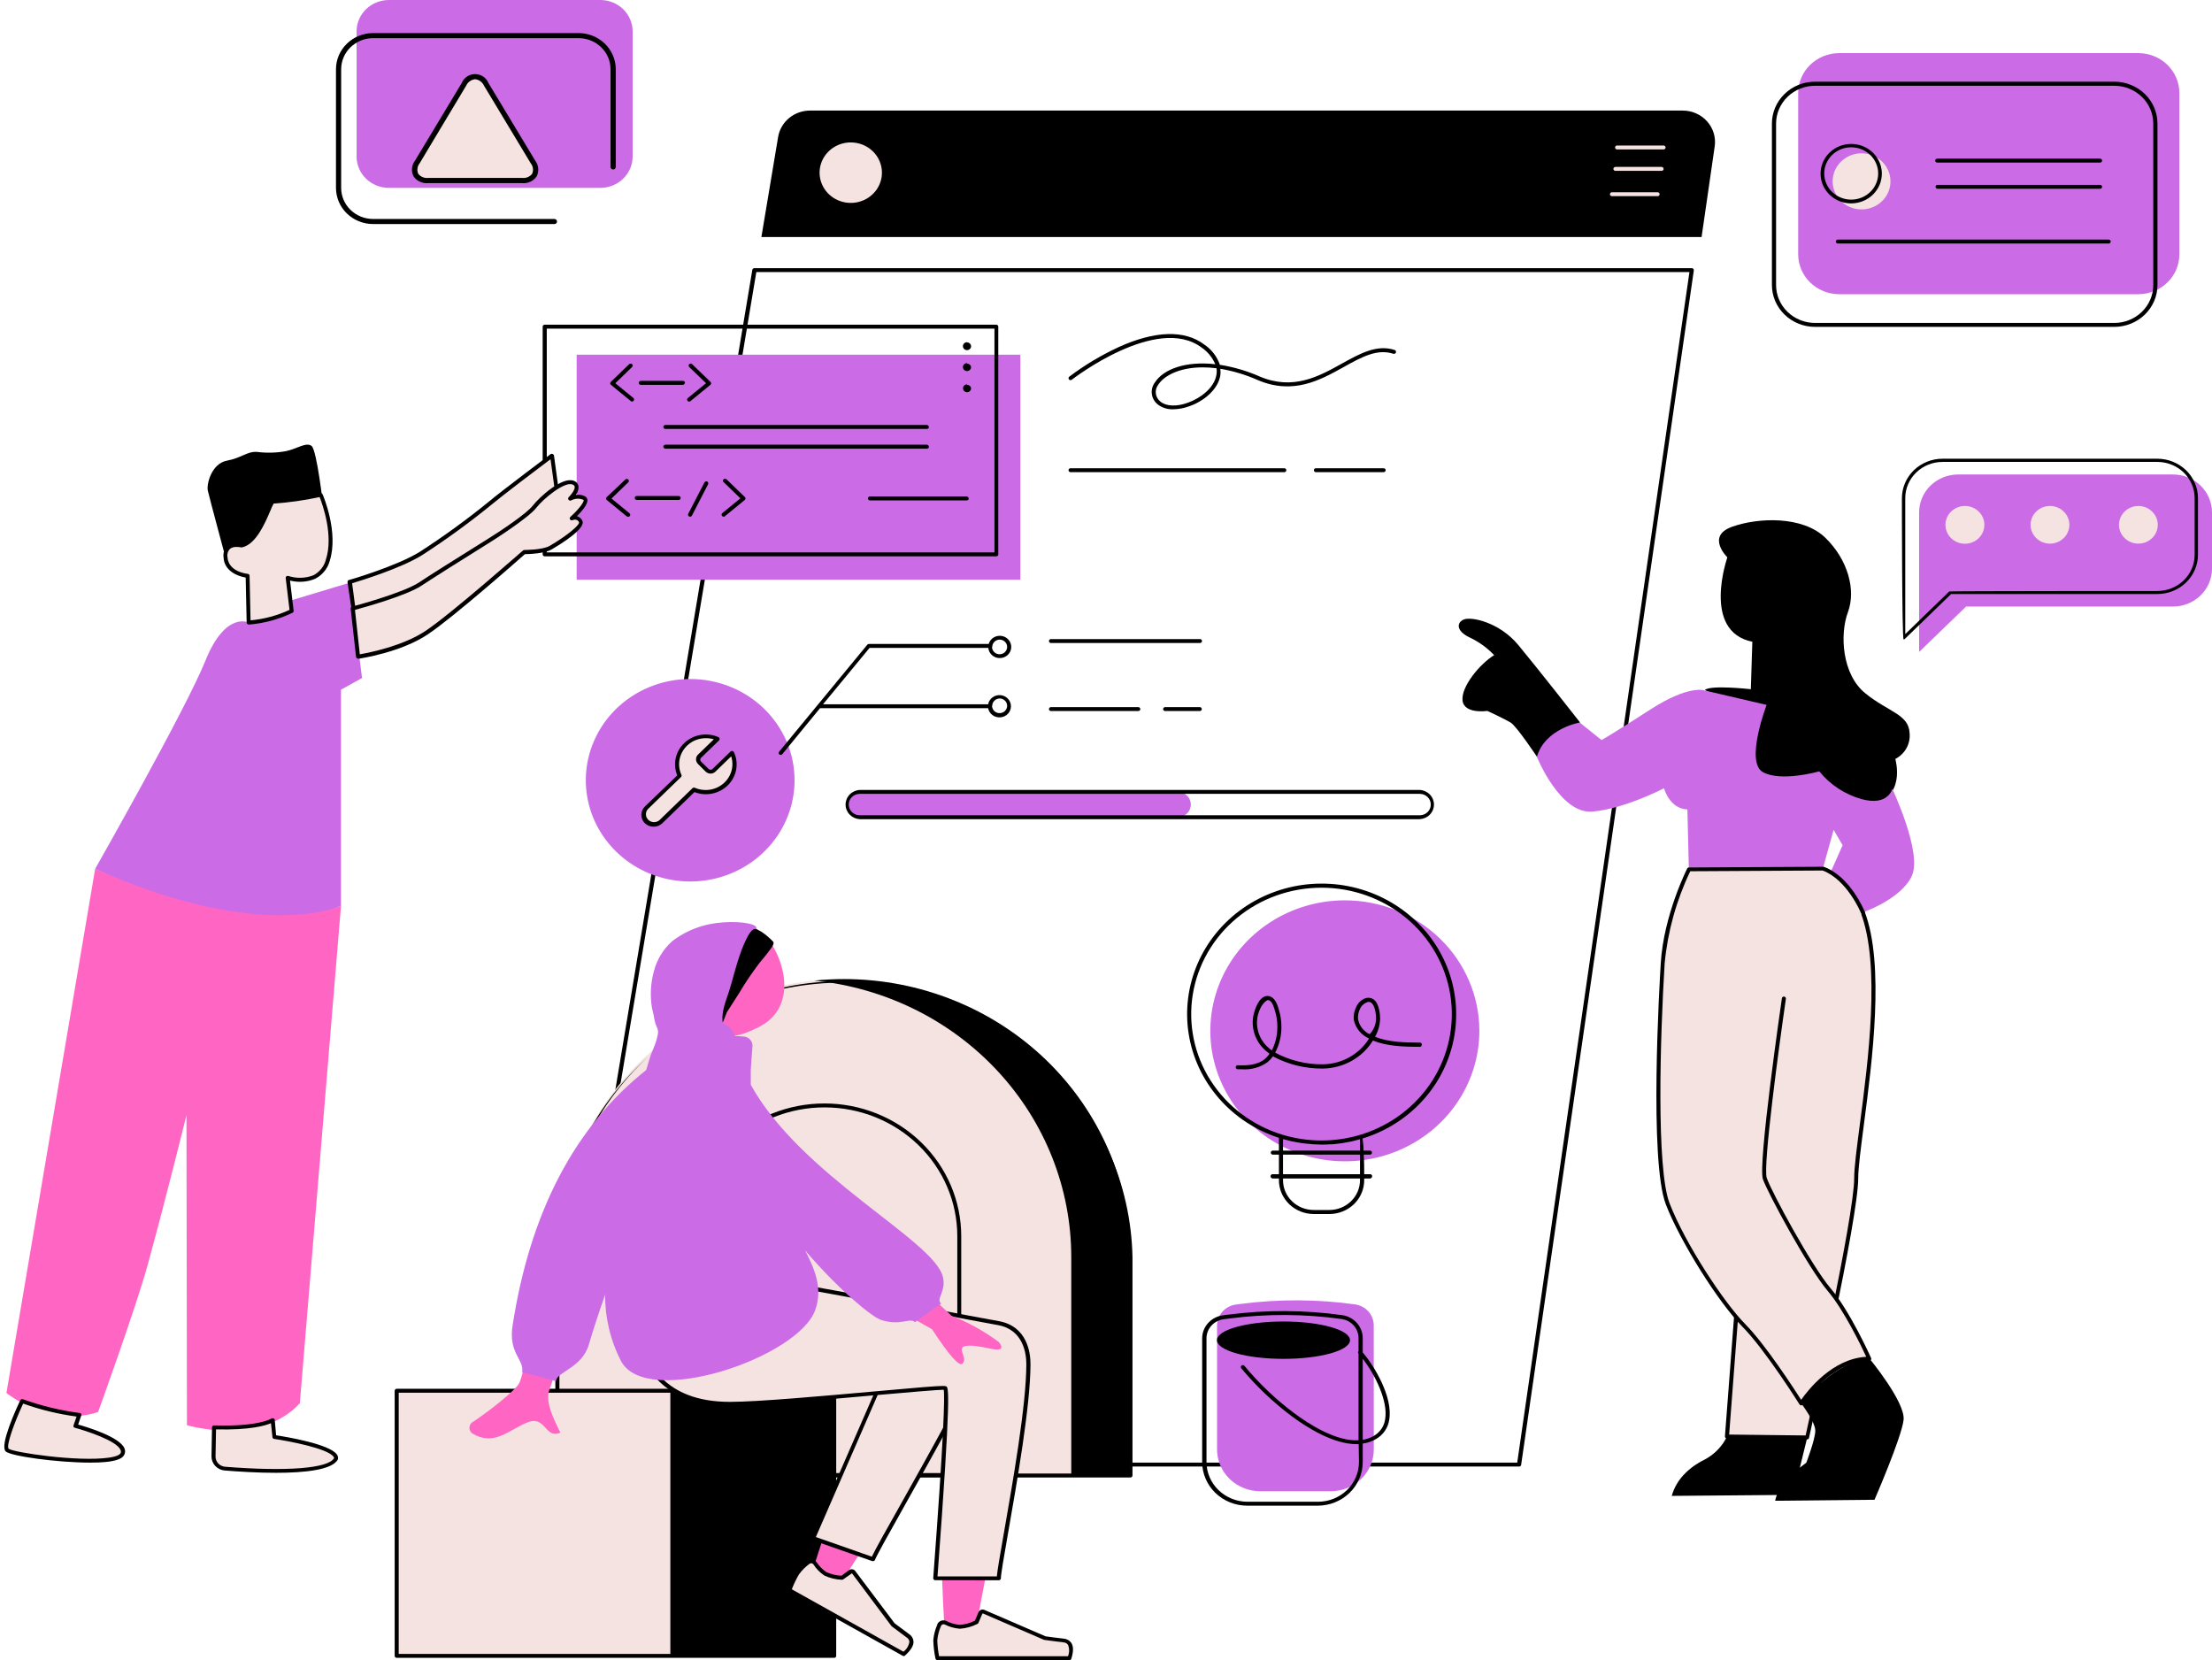 <svg width="493" height="370" viewBox="0 0 493 370" fill="none" xmlns="http://www.w3.org/2000/svg">
<g clip-path="url(#clip0_54795_27369)">
<path d="M385.011 124.235C385.011 124.235 380.143 119.512 386.021 117.402C391.9 115.291 401.781 114.953 406.818 119.839C411.855 124.725 413.694 131.5 411.855 136.432C410.016 141.365 410.509 150.262 415.714 154.495C420.919 158.728 425.439 159.159 425.608 163.439C425.709 164.587 425.461 165.739 424.895 166.753C424.329 167.766 423.469 168.596 422.422 169.141C422.422 169.141 425.103 178.412 416.207 179.228C407.311 180.044 386.694 177.269 386.526 176.791C386.358 176.313 389.255 158.402 389.255 158.402L394.292 144.898L388.413 135.943L385.011 124.235Z" fill="black"/>
<path fill-rule="evenodd" clip-rule="evenodd" d="M389.146 289.761L390.264 215.353C390.264 215.353 409.054 187.146 415.209 203.308C421.364 219.47 413.754 253.753 413.754 262.638C413.754 271.524 402.791 320.348 402.791 320.348L384.903 320.138L386.91 293.668L389.146 289.761Z" fill="#F4E3E0"/>
<path d="M402.791 320.791L384.891 320.57C384.83 320.57 384.769 320.557 384.713 320.533C384.657 320.509 384.607 320.474 384.567 320.43C384.487 320.339 384.444 320.222 384.446 320.103L386.466 293.633C386.454 293.575 386.454 293.516 386.466 293.458L388.654 289.645L389.772 215.342C389.772 215.259 389.797 215.178 389.844 215.108C390.337 214.374 401.986 197.034 410.124 197.909C412.528 198.165 414.356 199.926 415.582 203.156C420.09 215.003 417.277 236.436 415.414 250.616C414.716 255.991 414.151 260.248 414.151 262.638C414.151 271.477 403.633 318.447 403.188 320.441C403.168 320.533 403.119 320.616 403.048 320.679C402.977 320.741 402.887 320.781 402.791 320.791ZM385.384 319.707L402.43 319.905C403.416 315.497 413.25 270.999 413.25 262.638C413.25 260.189 413.815 255.922 414.524 250.511C416.375 236.413 419.164 215.108 414.728 203.459C413.634 200.567 412.048 198.993 410.028 198.795C402.707 198.037 391.659 214.047 390.673 215.505L389.555 289.796C389.554 289.866 389.533 289.935 389.495 289.995L387.356 293.854L385.384 319.707Z" fill="black"/>
<path fill-rule="evenodd" clip-rule="evenodd" d="M391.383 121.273L392.897 132.934L395.746 134.403C395.746 134.403 401.288 133.237 401.288 136.024C401.288 138.811 396.756 141.073 396.756 141.073C396.588 143.674 393.739 157.014 393.739 157.014C387.031 158.18 379.974 153.76 379.974 153.76C381.321 152.594 390.216 153.597 390.216 153.597L390.553 143.021C379.145 140.689 385.011 124.153 385.011 124.153L391.383 121.273ZM352.133 160.979C352.133 160.979 342.575 148.781 338.38 143.732C334.184 138.683 327.981 137.389 326.298 138.042C324.615 138.695 324.459 140.642 327.645 142.111C329.665 143.076 331.483 144.397 333.006 146.006C329.821 147.965 325.637 153.003 325.962 156.104C326.286 159.206 331.504 158.436 331.504 158.436C331.504 158.436 335.363 160.221 336.697 161.037C338.031 161.853 342.575 168.686 342.575 168.686C344.775 167.345 352.133 161.002 352.133 161.002V160.979Z" fill="black"/>
<path d="M329.713 229.72C329.715 235.472 327.959 241.096 324.666 245.88C321.373 250.664 316.691 254.393 311.213 256.596C305.735 258.799 299.706 259.377 293.889 258.256C288.073 257.135 282.729 254.366 278.535 250.3C274.341 246.233 271.484 241.051 270.326 235.409C269.169 229.767 269.762 223.919 272.031 218.605C274.299 213.29 278.142 208.747 283.073 205.551C288.004 202.355 293.801 200.649 299.731 200.649C307.68 200.652 315.302 203.715 320.923 209.166C326.545 214.617 329.706 222.009 329.713 229.72Z" fill="#CB6CE6"/>
<path d="M338.572 326.831H123.641C123.575 326.831 123.51 326.818 123.45 326.792C123.39 326.766 123.336 326.727 123.292 326.68C123.25 326.632 123.22 326.576 123.203 326.515C123.186 326.455 123.184 326.392 123.196 326.33L167.675 60.135C167.692 60.032 167.746 59.938 167.828 59.87C167.909 59.802 168.013 59.764 168.12 59.762H377.053C377.119 59.762 377.184 59.776 377.244 59.802C377.304 59.828 377.358 59.866 377.402 59.914C377.443 59.962 377.474 60.018 377.492 60.078C377.511 60.138 377.517 60.201 377.51 60.264L339.017 326.505C338.991 326.599 338.933 326.683 338.852 326.742C338.772 326.801 338.673 326.832 338.572 326.831ZM124.17 325.957H338.152L376.536 60.637H168.565L124.17 325.957Z" fill="black"/>
<path fill-rule="evenodd" clip-rule="evenodd" d="M251.982 328.837H124.23V280.165C124.23 263.732 130.959 247.973 142.936 236.352C154.914 224.732 171.16 218.202 188.1 218.199C205.043 218.199 221.291 224.727 233.271 236.348C245.252 247.969 251.982 263.73 251.982 280.165V328.837Z" fill="#F4E3E0"/>
<path d="M251.982 329.269H124.23C124.109 329.269 123.992 329.222 123.907 329.139C123.821 329.056 123.773 328.943 123.773 328.825V280.165C124.099 263.828 131.018 248.267 143.044 236.825C155.07 225.383 171.243 218.973 188.088 218.973C204.933 218.973 221.106 225.383 233.132 236.825C245.158 248.267 252.077 263.828 252.403 280.165V328.837C252.4 328.947 252.355 329.052 252.278 329.131C252.2 329.211 252.095 329.26 251.982 329.269ZM124.675 328.394H251.525V280.165C251.525 263.848 244.843 248.199 232.948 236.661C221.054 225.124 204.921 218.642 188.1 218.642C171.278 218.642 155.146 225.124 143.251 236.661C131.357 248.199 124.675 263.848 124.675 280.165V328.394Z" fill="black"/>
<path d="M251.982 280.165V328.837H238.758V280.165C238.76 264.843 232.908 250.063 222.333 238.682C211.759 227.3 197.211 220.123 181.5 218.537C183.696 218.312 185.903 218.199 188.112 218.199C205.052 218.202 221.298 224.732 233.275 236.352C245.253 247.973 251.982 263.732 251.982 280.165Z" fill="black"/>
<path d="M213.813 329.164H153.706C153.647 329.164 153.588 329.152 153.533 329.13C153.478 329.107 153.429 329.074 153.387 329.033C153.346 328.992 153.313 328.943 153.292 328.889C153.27 328.835 153.26 328.778 153.261 328.72V275.489C153.261 271.605 154.05 267.76 155.582 264.172C157.114 260.584 159.36 257.324 162.191 254.578C165.022 251.832 168.382 249.654 172.081 248.168C175.78 246.681 179.744 245.916 183.748 245.916C187.751 245.916 191.716 246.681 195.414 248.168C199.113 249.654 202.474 251.832 205.305 254.578C208.136 257.324 210.381 260.584 211.914 264.172C213.446 267.76 214.234 271.605 214.234 275.489V328.72C214.235 328.832 214.191 328.94 214.113 329.022C214.035 329.104 213.928 329.155 213.813 329.164ZM154.187 328.289H213.357V275.489C213.357 267.877 210.24 260.578 204.691 255.196C199.143 249.815 191.618 246.791 183.772 246.791C175.925 246.791 168.4 249.815 162.852 255.196C157.304 260.578 154.187 267.877 154.187 275.489V328.289Z" fill="black"/>
<path d="M227.41 129.191H128.521V79.049H227.41V129.191Z" fill="#CB6CE6"/>
<path d="M222.036 123.99H121.405C121.283 123.99 121.167 123.944 121.082 123.86C120.996 123.777 120.948 123.665 120.948 123.547V72.799C120.948 72.741 120.96 72.683 120.983 72.629C121.005 72.576 121.039 72.527 121.082 72.486C121.124 72.445 121.174 72.412 121.23 72.39C121.285 72.367 121.345 72.356 121.405 72.356H222.036C222.096 72.356 222.156 72.367 222.211 72.39C222.266 72.412 222.317 72.445 222.359 72.486C222.402 72.527 222.435 72.576 222.458 72.629C222.481 72.683 222.493 72.741 222.493 72.799V123.605C222.478 123.713 222.424 123.811 222.34 123.882C222.256 123.953 222.148 123.991 222.036 123.99ZM121.861 123.104H221.639V73.242H121.861V123.104Z" fill="black"/>
<path d="M50.25 124.2C50.25 124.2 46.643 110.802 46.319 109.344C45.994 107.887 47.16 103.315 50.538 102.674C53.916 102.033 55.094 100.552 57.294 100.715C59.426 100.985 61.588 100.93 63.702 100.552C66.106 100.062 68.27 98.441 69.448 99.386C70.626 100.33 72.033 112.761 72.033 112.761L63.245 125.121L50.25 124.2Z" fill="black"/>
<path d="M65.036 133.75L78.007 129.844L80.688 151.102L76 153.702V201.873C55.864 211.412 21.206 193.629 21.206 193.629C21.206 193.629 41.33 158.262 45.802 147.195C50.274 136.129 55.419 138.741 55.419 138.741L65.036 133.75Z" fill="#CB6CE6"/>
<path d="M76 201.873L66.827 312.733C57.775 322.494 41.666 317.608 41.666 317.608L41.558 248.517C41.558 248.517 37.086 266.731 32.939 281.809C30.354 291.242 21.867 314.681 21.867 314.681C11.132 318.261 1.431 310.448 1.431 310.448L21.206 193.629C58.436 210.223 76 201.873 76 201.873Z" fill="#FF66C4"/>
<path fill-rule="evenodd" clip-rule="evenodd" d="M60.793 111.84C64.406 111.596 67.995 111.085 71.528 110.312C71.528 110.312 75.134 118.556 73.091 124.853C71.047 131.15 64.147 128.76 64.147 128.76L65.036 136.129C61.237 138.298 55.419 138.741 55.419 138.741L55.203 128.328C55.203 128.328 50.502 127.885 50.274 124.2C50.046 120.515 53.88 121.6 53.88 121.6C57.884 120.725 60.12 112.049 60.793 111.84Z" fill="#F4E3E0"/>
<path d="M55.419 139.173C55.363 139.173 55.308 139.164 55.257 139.144C55.205 139.124 55.158 139.094 55.118 139.056C55.071 139.018 55.033 138.97 55.008 138.915C54.983 138.861 54.971 138.801 54.974 138.741L54.758 128.713C52.931 128.421 49.949 127.209 49.829 124.223C49.748 123.74 49.793 123.246 49.959 122.784C50.125 122.321 50.406 121.907 50.779 121.576C51.232 121.3 51.74 121.119 52.27 121.045C52.8 120.97 53.34 121.004 53.856 121.145C56.453 120.48 58.376 115.968 59.41 113.53C60.083 111.956 60.276 111.536 60.612 111.42H60.756C64.336 111.175 67.892 110.673 71.395 109.916C71.497 109.894 71.603 109.908 71.696 109.955C71.788 110.002 71.86 110.079 71.9 110.172C72.057 110.51 75.507 118.638 73.487 125.005C73.261 125.848 72.856 126.637 72.3 127.322C71.743 128.006 71.046 128.571 70.253 128.981C68.482 129.725 66.503 129.865 64.639 129.378L65.445 136.106C65.457 136.191 65.443 136.277 65.404 136.353C65.366 136.43 65.304 136.494 65.228 136.537C62.166 138.028 58.835 138.931 55.419 139.196V139.173ZM52.654 121.891C52.179 121.87 51.71 122.001 51.32 122.264C51.064 122.51 50.874 122.813 50.767 123.147C50.66 123.48 50.64 123.834 50.706 124.177C50.899 127.442 55.046 127.873 55.215 127.885C55.325 127.896 55.428 127.946 55.503 128.026C55.578 128.105 55.621 128.209 55.623 128.316L55.84 138.251C58.856 137.976 61.798 137.186 64.531 135.919L63.678 128.83C63.666 128.758 63.674 128.684 63.702 128.616C63.729 128.549 63.775 128.49 63.834 128.445C63.892 128.396 63.963 128.363 64.039 128.348C64.115 128.334 64.194 128.339 64.267 128.363C66.095 128.956 68.081 128.898 69.869 128.2C70.555 127.835 71.155 127.336 71.632 126.734C72.108 126.131 72.449 125.439 72.634 124.702C74.377 119.361 71.888 112.411 71.239 110.778C67.862 111.505 64.435 111.988 60.985 112.224C60.708 112.743 60.464 113.276 60.252 113.822C59.049 116.621 57.066 121.308 53.952 121.985C53.878 122.008 53.798 122.008 53.724 121.985C53.373 121.911 53.013 121.88 52.654 121.891Z" fill="black"/>
<path fill-rule="evenodd" clip-rule="evenodd" d="M78.74 135.371L77.899 129.681C77.899 129.681 88.634 126.591 93.839 123.337C99.189 119.872 104.338 116.123 109.263 112.108C111.944 109.776 123.015 101.531 123.015 101.531L124.025 108.854L112.954 122.194L83.092 138.951L78.74 135.371Z" fill="#F4E3E0"/>
<path d="M83.092 139.394C82.987 139.393 82.885 139.356 82.804 139.289L78.44 135.709C78.358 135.641 78.307 135.545 78.296 135.441L77.454 129.739C77.436 129.636 77.457 129.53 77.515 129.441C77.573 129.353 77.663 129.288 77.767 129.261C77.875 129.261 88.502 126.147 93.587 122.964C98.923 119.512 104.06 115.778 108.975 111.781C111.631 109.519 122.631 101.286 122.751 101.182C122.819 101.144 122.896 101.124 122.974 101.124C123.052 101.124 123.128 101.144 123.196 101.182C123.268 101.213 123.331 101.262 123.38 101.323C123.428 101.384 123.46 101.455 123.472 101.531L124.47 108.854C124.482 108.912 124.479 108.972 124.463 109.029C124.446 109.086 124.416 109.138 124.374 109.181L113.302 122.439C113.271 122.479 113.229 122.511 113.182 122.533L83.321 139.336C83.251 139.373 83.172 139.393 83.092 139.394ZM79.161 135.15L83.153 138.426L112.653 121.856L123.581 108.726L122.703 102.336C120.299 104.12 111.884 110.499 109.588 112.434C104.643 116.462 99.474 120.222 94.104 123.699C89.392 126.649 80.4 129.401 78.476 129.984L79.161 135.15Z" fill="black"/>
<path fill-rule="evenodd" clip-rule="evenodd" d="M93.671 130.171C97.362 127.722 106.75 121.868 109.095 120.41C111.439 118.953 117.654 114.871 119.157 112.924C120.659 110.977 125.54 106.732 127.716 107.548C129.892 108.365 127.043 111.128 127.043 111.128C127.525 110.866 128.063 110.715 128.616 110.686C129.168 110.658 129.72 110.753 130.228 110.965C131.575 111.781 127.379 115.524 127.379 115.524C127.555 115.435 127.748 115.381 127.946 115.366C128.144 115.35 128.344 115.374 128.532 115.435C128.721 115.496 128.895 115.593 129.043 115.72C129.192 115.848 129.313 116.003 129.399 116.177C130.06 117.472 124.362 121.052 122.691 122.008C121.02 122.964 116.812 122.987 116.812 122.987C116.812 122.987 101.185 136.817 95.174 140.887C89.163 144.957 79.798 146.309 79.798 146.309L78.596 135.569C78.596 135.569 89.981 132.608 93.671 130.171Z" fill="#F4E3E0"/>
<path d="M79.799 146.764C79.7 146.766 79.603 146.737 79.522 146.682C79.428 146.606 79.368 146.497 79.354 146.379L78.152 135.639C78.142 135.536 78.171 135.432 78.233 135.347C78.294 135.262 78.385 135.2 78.488 135.173C78.596 135.173 89.8 132.176 93.383 129.809C95.787 128.2 100.992 124.935 108.758 120.084C111.667 118.276 117.39 114.452 118.772 112.656C120.155 110.86 125.252 106.172 127.86 107.14C128.131 107.222 128.373 107.374 128.562 107.579C128.75 107.785 128.878 108.036 128.93 108.306C128.993 109.024 128.779 109.739 128.329 110.312C129.053 110.174 129.805 110.294 130.445 110.65C130.578 110.731 130.691 110.84 130.774 110.969C130.858 111.099 130.909 111.245 130.926 111.396C131.022 112.399 129.603 114.02 128.582 115.035C128.846 115.106 129.09 115.233 129.298 115.406C129.506 115.579 129.672 115.795 129.784 116.038C130.649 117.717 125.264 121.098 122.908 122.463C121.321 123.384 117.822 123.489 116.981 123.5C115.466 124.841 101.125 137.494 95.427 141.318C89.416 145.4 80.243 146.764 79.799 146.822V146.764ZM79.113 135.919L80.195 145.819C82.143 145.481 89.812 144 94.922 140.549C100.86 136.549 116.356 122.824 116.56 122.684C116.643 122.612 116.749 122.571 116.861 122.568C116.861 122.568 120.948 122.568 122.499 121.658C126.514 119.326 129.315 116.9 129.038 116.376C128.974 116.207 128.858 116.061 128.705 115.959C128.552 115.857 128.371 115.803 128.185 115.804C127.996 115.806 127.808 115.842 127.632 115.909C127.535 115.959 127.422 115.972 127.316 115.947C127.209 115.921 127.116 115.858 127.055 115.769C126.995 115.681 126.969 115.575 126.982 115.471C126.996 115.366 127.047 115.269 127.127 115.198C128.606 113.88 130.156 112.061 130.096 111.42C129.657 111.22 129.175 111.125 128.69 111.141C128.205 111.157 127.731 111.285 127.307 111.513C127.212 111.563 127.102 111.578 126.997 111.557C126.891 111.536 126.797 111.479 126.73 111.396C126.661 111.317 126.623 111.215 126.623 111.111C126.623 111.006 126.661 110.905 126.73 110.825C127.319 110.242 128.221 109.076 128.077 108.435C128.077 108.306 127.957 108.108 127.56 107.957C125.793 107.315 121.164 111.058 119.517 113.181C117.69 115.513 109.684 120.562 109.347 120.772C101.509 125.658 96.34 128.934 93.924 130.532C90.546 132.759 81.133 135.371 79.101 135.919H79.113Z" fill="black"/>
<path fill-rule="evenodd" clip-rule="evenodd" d="M185.924 369.02H88.406V309.935H185.924V369.02Z" fill="#F4E3E0"/>
<path d="M185.924 369.464H88.406C88.287 369.461 88.174 369.413 88.091 369.33C88.007 369.247 87.961 369.136 87.961 369.02V309.935C87.964 309.821 88.012 309.713 88.095 309.633C88.177 309.553 88.289 309.506 88.406 309.503H185.924C186.042 309.503 186.155 309.549 186.238 309.63C186.322 309.711 186.369 309.82 186.369 309.935V369.02C186.37 369.078 186.36 369.135 186.338 369.189C186.317 369.243 186.284 369.292 186.243 369.333C186.201 369.374 186.152 369.407 186.097 369.43C186.042 369.452 185.983 369.464 185.924 369.464ZM88.862 368.589H185.467V310.378H88.862V368.589Z" fill="black"/>
<path d="M185.924 369.02H149.403V309.935H185.924V369.02Z" fill="black"/>
<path d="M177.088 173.887C177.088 178.35 175.724 182.712 173.168 186.423C170.612 190.134 166.979 193.026 162.728 194.733C158.478 196.441 153.801 196.888 149.288 196.017C144.776 195.147 140.631 192.998 137.378 189.842C134.125 186.687 131.909 182.666 131.012 178.289C130.114 173.912 130.575 169.375 132.336 165.252C134.096 161.129 137.078 157.605 140.903 155.126C144.728 152.647 149.226 151.323 153.826 151.323C156.882 151.322 159.907 151.904 162.73 153.038C165.553 154.171 168.118 155.833 170.278 157.929C172.439 160.024 174.152 162.512 175.321 165.251C176.489 167.989 177.09 170.924 177.088 173.887Z" fill="#CB6CE6"/>
<path d="M155.87 168.535C155.673 168.727 155.563 168.987 155.563 169.258C155.563 169.529 155.673 169.789 155.87 169.981L157.577 171.637C157.777 171.828 158.047 171.936 158.328 171.936C158.61 171.936 158.88 171.828 159.08 171.637L163.095 167.742C163.617 168.89 163.769 170.165 163.529 171.398C163.289 172.632 162.669 173.765 161.75 174.65C160.832 175.534 159.659 176.127 158.386 176.351C157.113 176.575 155.8 176.42 154.62 175.905L147.251 183.076C146.827 183.487 146.251 183.718 145.652 183.718C145.052 183.718 144.477 183.487 144.053 183.076C143.629 182.665 143.391 182.107 143.391 181.525C143.391 180.943 143.629 180.385 144.053 179.974L151.422 172.814C150.906 171.666 150.76 170.394 151.003 169.164C151.245 167.934 151.865 166.804 152.782 165.921C153.698 165.039 154.867 164.446 156.137 164.219C157.407 163.993 158.717 164.143 159.897 164.652L155.882 168.546L155.87 168.535Z" fill="#F4E3E0"/>
<path d="M145.652 184.242C144.932 184.238 144.242 183.962 143.729 183.472C143.221 182.976 142.936 182.306 142.936 181.607C142.936 180.908 143.221 180.237 143.729 179.741L150.942 172.803C150.434 171.572 150.318 170.222 150.608 168.927C150.897 167.631 151.58 166.449 152.567 165.533C153.554 164.617 154.802 164.008 156.149 163.784C157.496 163.561 158.881 163.733 160.126 164.279C160.196 164.305 160.258 164.349 160.304 164.407C160.351 164.464 160.38 164.533 160.39 164.605C160.401 164.674 160.396 164.744 160.375 164.811C160.354 164.877 160.319 164.939 160.27 164.99L156.255 168.885L155.918 168.581L156.243 168.885C156.134 168.999 156.073 169.149 156.073 169.304C156.073 169.46 156.134 169.61 156.243 169.724L157.95 171.38C158.064 171.488 158.218 171.548 158.377 171.548C158.536 171.548 158.689 171.488 158.804 171.38L162.831 167.474C162.882 167.424 162.945 167.388 163.014 167.368C163.083 167.347 163.157 167.344 163.227 167.357C163.299 167.37 163.367 167.399 163.425 167.442C163.483 167.484 163.531 167.539 163.564 167.602C164.131 168.81 164.311 170.156 164.082 171.464C163.853 172.773 163.226 173.985 162.281 174.945C161.335 175.905 160.115 176.568 158.778 176.849C157.44 177.13 156.047 177.017 154.776 176.523L147.564 183.519C147.047 183.991 146.362 184.25 145.652 184.242ZM157.241 164.512C156.411 164.52 155.593 164.695 154.836 165.025C153.406 165.668 152.294 166.83 151.739 168.26C151.183 169.691 151.229 171.276 151.867 172.674C151.907 172.755 151.92 172.845 151.905 172.932C151.89 173.02 151.847 173.101 151.783 173.164L144.402 180.312C144.101 180.649 143.943 181.083 143.96 181.528C143.976 181.973 144.166 182.395 144.49 182.71C144.815 183.025 145.25 183.209 145.709 183.225C146.168 183.241 146.616 183.088 146.962 182.796L154.344 175.648C154.409 175.586 154.492 175.545 154.582 175.528C154.671 175.512 154.764 175.521 154.849 175.555C155.895 176.011 157.055 176.163 158.189 175.994C159.323 175.826 160.382 175.343 161.24 174.603C162.097 173.864 162.716 172.9 163.022 171.828C163.327 170.755 163.307 169.62 162.963 168.558L159.429 171.986C159.144 172.255 158.762 172.405 158.365 172.405C157.967 172.405 157.586 172.255 157.301 171.986L155.558 170.249C155.281 169.973 155.126 169.602 155.126 169.217C155.126 168.832 155.281 168.461 155.558 168.185L159.092 164.757C158.492 164.582 157.867 164.499 157.241 164.512Z" fill="black"/>
<path d="M286.688 104.785C286.688 104.902 286.64 105.015 286.554 105.098C286.468 105.181 286.352 105.228 286.231 105.228H238.59C238.471 105.225 238.358 105.177 238.275 105.094C238.192 105.011 238.145 104.9 238.145 104.785C238.145 104.728 238.157 104.672 238.179 104.62C238.201 104.567 238.234 104.52 238.275 104.48C238.317 104.44 238.366 104.408 238.42 104.386C238.474 104.364 238.531 104.353 238.59 104.353H286.231C286.29 104.352 286.349 104.362 286.405 104.383C286.46 104.404 286.511 104.435 286.553 104.475C286.596 104.516 286.63 104.564 286.653 104.617C286.676 104.67 286.688 104.727 286.688 104.785ZM308.326 104.353H293.275C293.217 104.352 293.158 104.362 293.103 104.383C293.049 104.404 292.999 104.436 292.957 104.476C292.916 104.516 292.883 104.565 292.861 104.618C292.839 104.671 292.829 104.728 292.831 104.785C292.829 104.842 292.839 104.9 292.861 104.953C292.883 105.007 292.915 105.056 292.957 105.097C292.998 105.139 293.048 105.172 293.102 105.194C293.157 105.216 293.216 105.228 293.275 105.228H308.374C308.496 105.228 308.612 105.181 308.697 105.098C308.783 105.015 308.831 104.902 308.831 104.785C308.831 104.727 308.819 104.67 308.796 104.617C308.773 104.564 308.739 104.516 308.697 104.475C308.654 104.435 308.604 104.404 308.548 104.383C308.493 104.362 308.434 104.352 308.374 104.353H308.326ZM193.81 144.385L183.435 156.956H220.233C220.346 156.345 220.69 155.797 221.199 155.42C221.707 155.043 222.343 154.864 222.98 154.919C223.617 154.974 224.211 155.258 224.643 155.716C225.075 156.174 225.314 156.772 225.314 157.393C225.314 158.014 225.075 158.612 224.643 159.07C224.211 159.528 223.617 159.812 222.98 159.867C222.343 159.922 221.707 159.743 221.199 159.366C220.69 158.989 220.346 158.441 220.233 157.83H182.762L174.347 168.08C174.306 168.131 174.253 168.172 174.192 168.2C174.132 168.229 174.066 168.243 173.999 168.243C173.894 168.248 173.791 168.215 173.71 168.15C173.617 168.077 173.557 167.971 173.543 167.855C173.53 167.74 173.564 167.624 173.638 167.532L193.305 143.674C193.349 143.623 193.404 143.581 193.467 143.553C193.529 143.525 193.597 143.51 193.666 143.511H220.353C220.524 142.913 220.92 142.398 221.463 142.069C222.005 141.74 222.655 141.62 223.284 141.732C223.913 141.845 224.476 142.181 224.862 142.676C225.248 143.171 225.43 143.788 225.37 144.406C225.311 145.024 225.015 145.598 224.541 146.015C224.067 146.432 223.45 146.661 222.81 146.659C222.17 146.656 221.555 146.421 221.084 146.001C220.614 145.58 220.323 145.003 220.269 144.385H193.81ZM221.099 144.164C221.096 144.487 221.193 144.804 221.376 145.074C221.56 145.344 221.822 145.555 222.129 145.68C222.437 145.805 222.775 145.839 223.103 145.778C223.43 145.716 223.731 145.562 223.967 145.334C224.204 145.106 224.365 144.815 224.431 144.498C224.497 144.181 224.465 143.852 224.338 143.553C224.211 143.254 223.995 142.999 223.718 142.819C223.441 142.639 223.115 142.543 222.782 142.543C222.346 142.555 221.932 142.731 221.627 143.033C221.322 143.335 221.15 143.741 221.147 144.164H221.099ZM221.099 157.282C221.096 157.605 221.193 157.922 221.376 158.192C221.56 158.462 221.822 158.673 222.129 158.799C222.437 158.924 222.775 158.958 223.103 158.896C223.43 158.835 223.731 158.68 223.967 158.452C224.204 158.224 224.365 157.934 224.431 157.617C224.497 157.3 224.465 156.971 224.338 156.672C224.211 156.373 223.995 156.117 223.718 155.937C223.441 155.757 223.115 155.661 222.782 155.661C222.346 155.673 221.932 155.849 221.627 156.151C221.322 156.454 221.15 156.859 221.147 157.282H221.099ZM267.393 142.426H234.238C234.179 142.425 234.12 142.435 234.064 142.456C234.009 142.477 233.958 142.508 233.916 142.548C233.873 142.588 233.839 142.637 233.816 142.69C233.793 142.743 233.781 142.8 233.781 142.858C233.781 142.975 233.829 143.088 233.915 143.171C234.001 143.254 234.117 143.301 234.238 143.301H267.441C267.563 143.301 267.679 143.254 267.764 143.171C267.85 143.088 267.898 142.975 267.898 142.858C267.898 142.8 267.886 142.743 267.863 142.69C267.84 142.637 267.806 142.588 267.764 142.548C267.721 142.508 267.671 142.477 267.615 142.456C267.56 142.435 267.501 142.425 267.441 142.426H267.393ZM267.393 157.585H259.688C259.566 157.585 259.45 157.632 259.365 157.715C259.279 157.798 259.231 157.911 259.231 158.028C259.231 158.086 259.243 158.143 259.266 158.196C259.289 158.249 259.323 158.297 259.365 158.338C259.408 158.378 259.458 158.409 259.514 158.43C259.569 158.451 259.628 158.461 259.688 158.46H267.393C267.453 158.461 267.512 158.451 267.567 158.43C267.623 158.409 267.673 158.378 267.716 158.338C267.758 158.297 267.792 158.249 267.815 158.196C267.838 158.143 267.85 158.086 267.85 158.028C267.851 157.919 267.809 157.812 267.734 157.73C267.658 157.649 267.554 157.597 267.441 157.585H267.393ZM253.641 157.585H234.238C234.117 157.585 234.001 157.632 233.915 157.715C233.829 157.798 233.781 157.911 233.781 158.028C233.781 158.086 233.793 158.143 233.816 158.196C233.839 158.249 233.873 158.297 233.916 158.338C233.958 158.378 234.009 158.409 234.064 158.43C234.12 158.451 234.179 158.461 234.238 158.46H253.689C253.748 158.461 253.807 158.451 253.863 158.43C253.918 158.409 253.969 158.378 254.011 158.338C254.054 158.297 254.088 158.249 254.111 158.196C254.134 158.143 254.146 158.086 254.146 158.028C254.146 157.911 254.098 157.798 254.012 157.715C253.926 157.632 253.81 157.585 253.689 157.585H253.641ZM311.115 78.571C311.075 78.68 310.991 78.769 310.883 78.82C310.775 78.87 310.652 78.877 310.538 78.839C306.932 77.673 303.506 79.551 299.515 81.778C294.213 84.728 288.202 88.075 280.28 84.681C277.635 83.514 274.848 82.675 271.985 82.186C272.047 82.67 272.047 83.159 271.985 83.644C271.469 86.874 268.163 89.474 265.097 90.523C263.947 90.959 262.726 91.192 261.491 91.212C260.251 91.268 259.031 90.891 258.053 90.15C257.313 89.563 256.834 88.722 256.716 87.802C256.597 86.882 256.848 85.952 257.415 85.206C259.339 82.256 264.256 80.425 270.855 81.171C270.233 79.686 269.186 78.403 267.838 77.475C257.848 69.965 239.071 84.472 238.878 84.623C238.833 84.659 238.78 84.686 238.723 84.702C238.667 84.718 238.608 84.724 238.549 84.718C238.491 84.712 238.434 84.695 238.382 84.668C238.33 84.64 238.284 84.603 238.247 84.559C238.21 84.514 238.182 84.463 238.166 84.409C238.149 84.354 238.143 84.296 238.15 84.24C238.156 84.183 238.173 84.128 238.201 84.077C238.23 84.027 238.268 83.983 238.313 83.947C241.711 81.384 245.383 79.183 249.265 77.382C257.379 73.685 264.003 73.475 268.391 76.775C270.032 77.873 271.257 79.462 271.877 81.3C274.927 81.783 277.898 82.653 280.713 83.888C288.178 87.084 293.937 83.888 299.094 81.02C303.109 78.793 306.896 76.682 310.875 78.011C310.981 78.058 311.065 78.141 311.109 78.245C311.154 78.349 311.156 78.466 311.115 78.571ZM271.096 82.069C270.088 81.938 269.072 81.871 268.054 81.871C262.825 81.871 259.435 83.76 258.173 85.696C257.72 86.264 257.516 86.982 257.604 87.695C257.691 88.409 258.064 89.06 258.642 89.509C259.904 90.558 262.248 90.675 264.797 89.731C267.61 88.716 270.651 86.407 271.108 83.539C271.196 83.045 271.205 82.542 271.132 82.046L271.096 82.069Z" fill="black"/>
<path d="M140.891 89.497C140.786 89.496 140.684 89.459 140.603 89.392L136.167 85.766C136.118 85.727 136.078 85.68 136.049 85.626C136.02 85.571 136.003 85.512 135.999 85.451C135.999 85.326 136.046 85.206 136.131 85.113L140.23 81.16C140.316 81.076 140.433 81.029 140.555 81.029C140.676 81.029 140.793 81.076 140.879 81.16C140.965 81.243 141.014 81.356 141.014 81.475C141.014 81.593 140.965 81.706 140.879 81.79L137.141 85.404L141.192 88.716C141.275 88.799 141.321 88.91 141.321 89.025C141.321 89.141 141.275 89.251 141.192 89.334C141.115 89.422 141.008 89.48 140.891 89.497ZM153.887 89.392L158.334 85.766C158.382 85.727 158.42 85.679 158.447 85.624C158.474 85.57 158.489 85.511 158.491 85.451C158.496 85.389 158.487 85.326 158.464 85.267C158.441 85.209 158.405 85.156 158.359 85.113L154.259 81.16C154.173 81.076 154.056 81.029 153.935 81.029C153.813 81.029 153.696 81.076 153.61 81.16C153.524 81.243 153.476 81.356 153.476 81.475C153.476 81.593 153.524 81.706 153.61 81.79L157.361 85.404L153.297 88.716C153.226 88.775 153.174 88.854 153.151 88.942C153.127 89.031 153.132 89.124 153.165 89.209C153.198 89.295 153.257 89.368 153.334 89.42C153.412 89.471 153.504 89.498 153.598 89.497C153.704 89.498 153.807 89.46 153.887 89.392ZM152.684 85.323C152.684 85.205 152.636 85.093 152.551 85.009C152.465 84.926 152.349 84.88 152.228 84.88H142.815C142.694 84.88 142.577 84.926 142.492 85.009C142.406 85.093 142.358 85.205 142.358 85.323C142.358 85.44 142.406 85.553 142.492 85.636C142.577 85.719 142.694 85.766 142.815 85.766H152.155C152.216 85.767 152.277 85.757 152.334 85.736C152.391 85.714 152.443 85.682 152.486 85.64C152.53 85.599 152.565 85.55 152.588 85.495C152.612 85.441 152.624 85.382 152.624 85.323H152.684ZM140.338 115.046C140.422 114.962 140.469 114.849 140.469 114.731C140.469 114.614 140.422 114.501 140.338 114.417L136.287 111.105L140.026 107.49C140.112 107.407 140.16 107.293 140.16 107.175C140.16 107.057 140.112 106.944 140.026 106.86C139.94 106.777 139.823 106.73 139.701 106.73C139.579 106.73 139.463 106.777 139.377 106.86L135.229 110.778C135.181 110.819 135.142 110.869 135.116 110.925C135.089 110.982 135.075 111.043 135.075 111.105C135.075 111.167 135.089 111.228 135.116 111.284C135.142 111.341 135.181 111.391 135.229 111.431L139.665 115.058C139.749 115.127 139.856 115.164 139.966 115.163C140.033 115.172 140.101 115.167 140.166 115.147C140.231 115.126 140.29 115.092 140.338 115.046ZM161.556 115.046L165.992 111.42C166.041 111.382 166.08 111.334 166.107 111.279C166.134 111.225 166.148 111.165 166.148 111.105C166.154 111.043 166.145 110.98 166.122 110.921C166.099 110.863 166.063 110.81 166.016 110.767L161.917 106.814C161.831 106.73 161.714 106.683 161.592 106.683C161.471 106.683 161.354 106.73 161.268 106.814C161.182 106.897 161.133 107.01 161.133 107.129C161.133 107.247 161.182 107.36 161.268 107.443L165.018 111.058L160.955 114.37C160.912 114.411 160.878 114.46 160.855 114.514C160.832 114.568 160.82 114.626 160.82 114.685C160.82 114.743 160.832 114.801 160.855 114.855C160.878 114.909 160.912 114.958 160.955 115C160.997 115.049 161.051 115.089 161.111 115.115C161.172 115.141 161.238 115.154 161.304 115.151C161.392 115.155 161.479 115.134 161.556 115.093V115.046ZM151.711 110.977C151.711 110.859 151.663 110.746 151.577 110.663C151.491 110.58 151.375 110.534 151.254 110.534H141.925C141.804 110.534 141.688 110.58 141.602 110.663C141.516 110.746 141.468 110.859 141.468 110.977C141.468 111.094 141.516 111.207 141.602 111.29C141.688 111.373 141.804 111.42 141.925 111.42H151.23C151.347 111.426 151.463 111.389 151.552 111.315C151.642 111.241 151.698 111.137 151.711 111.023V110.977ZM207.009 95.153C207.009 95.035 206.961 94.923 206.876 94.84C206.79 94.756 206.674 94.71 206.553 94.71H148.297C148.175 94.71 148.059 94.756 147.974 94.84C147.888 94.923 147.84 95.035 147.84 95.153C147.84 95.27 147.888 95.383 147.974 95.466C148.059 95.549 148.175 95.596 148.297 95.596H206.589C206.702 95.597 206.811 95.556 206.896 95.483C206.98 95.41 207.033 95.309 207.045 95.2L207.009 95.153ZM207.009 99.549C207.009 99.431 206.961 99.319 206.876 99.236C206.79 99.153 206.674 99.106 206.553 99.106H148.297C148.175 99.106 148.059 99.153 147.974 99.236C147.888 99.319 147.84 99.431 147.84 99.549C147.84 99.666 147.888 99.779 147.974 99.862C148.059 99.945 148.175 99.992 148.297 99.992H206.589C206.702 99.993 206.811 99.953 206.896 99.879C206.98 99.806 207.033 99.705 207.045 99.596L207.009 99.549ZM215.881 111.082C215.881 110.964 215.833 110.851 215.747 110.768C215.662 110.685 215.546 110.639 215.424 110.639H193.894C193.773 110.639 193.657 110.685 193.571 110.768C193.485 110.851 193.437 110.964 193.437 111.082C193.437 111.199 193.485 111.312 193.571 111.395C193.657 111.478 193.773 111.525 193.894 111.525H215.46C215.574 111.525 215.683 111.485 215.768 111.412C215.852 111.339 215.905 111.238 215.917 111.128L215.881 111.082ZM154.211 114.906L157.818 107.91C157.844 107.858 157.86 107.801 157.865 107.743C157.869 107.685 157.861 107.627 157.842 107.571C157.823 107.516 157.793 107.465 157.754 107.421C157.715 107.377 157.667 107.341 157.613 107.315C157.504 107.268 157.381 107.263 157.267 107.299C157.154 107.336 157.059 107.412 157 107.513L153.394 114.51C153.339 114.615 153.331 114.737 153.369 114.848C153.407 114.96 153.49 115.052 153.598 115.105C153.706 115.157 153.832 115.166 153.947 115.129C154.062 115.092 154.157 115.012 154.211 114.906ZM215.521 76.262C215.339 76.262 215.162 76.314 215.012 76.412C214.861 76.51 214.744 76.649 214.675 76.812C214.607 76.975 214.589 77.153 214.625 77.326C214.662 77.498 214.75 77.656 214.879 77.779C215.008 77.903 215.172 77.986 215.35 78.019C215.528 78.052 215.712 78.033 215.879 77.964C216.045 77.895 216.187 77.779 216.286 77.632C216.385 77.485 216.437 77.312 216.434 77.137C216.419 76.916 216.32 76.709 216.155 76.555C215.99 76.402 215.773 76.314 215.545 76.309L215.521 76.262ZM215.521 80.927C215.34 80.927 215.163 80.978 215.013 81.076C214.863 81.173 214.746 81.312 214.676 81.474C214.607 81.636 214.589 81.814 214.624 81.986C214.66 82.158 214.747 82.316 214.875 82.439C215.002 82.563 215.165 82.648 215.342 82.682C215.52 82.716 215.703 82.699 215.87 82.632C216.037 82.564 216.18 82.451 216.28 82.305C216.381 82.159 216.434 81.988 216.434 81.813C216.408 81.6 216.304 81.404 216.14 81.261C215.977 81.117 215.765 81.036 215.545 81.031L215.521 80.927ZM215.521 85.661C215.343 85.663 215.17 85.716 215.023 85.814C214.876 85.911 214.763 86.049 214.696 86.209C214.63 86.369 214.614 86.544 214.65 86.713C214.686 86.882 214.773 87.037 214.899 87.158C215.026 87.279 215.186 87.361 215.361 87.394C215.536 87.427 215.716 87.409 215.88 87.342C216.044 87.276 216.184 87.164 216.283 87.02C216.382 86.876 216.434 86.708 216.434 86.535C216.408 86.324 216.303 86.129 216.139 85.988C215.975 85.846 215.764 85.767 215.545 85.766L215.521 85.661Z" fill="black"/>
<path d="M169.695 52.824L173.433 30.47C173.716 28.847 174.58 27.372 175.873 26.306C177.166 25.239 178.805 24.649 180.502 24.64H375.081C376.104 24.647 377.113 24.866 378.042 25.281C378.971 25.696 379.798 26.298 380.469 27.047C381.139 27.796 381.638 28.674 381.932 29.624C382.226 30.574 382.309 31.574 382.174 32.557L379.241 52.824H169.695Z" fill="black"/>
<path fill-rule="evenodd" clip-rule="evenodd" d="M196.563 38.481C196.563 39.814 196.155 41.117 195.392 42.225C194.628 43.334 193.543 44.198 192.273 44.708C191.004 45.218 189.607 45.352 188.259 45.091C186.911 44.831 185.673 44.189 184.701 43.247C183.729 42.304 183.068 41.103 182.8 39.796C182.531 38.488 182.669 37.133 183.195 35.902C183.721 34.67 184.611 33.617 185.754 32.877C186.897 32.136 188.24 31.741 189.614 31.741C191.457 31.741 193.225 32.451 194.528 33.715C195.831 34.979 196.563 36.693 196.563 38.481ZM371.223 32.872C371.223 32.757 371.176 32.645 371.093 32.563C371.01 32.48 370.897 32.432 370.778 32.429H360.487C360.422 32.419 360.355 32.422 360.291 32.439C360.227 32.456 360.168 32.487 360.118 32.529C360.067 32.57 360.027 32.622 359.999 32.68C359.971 32.739 359.957 32.802 359.957 32.866C359.957 32.931 359.971 32.994 359.999 33.052C360.027 33.111 360.067 33.162 360.118 33.204C360.168 33.245 360.227 33.276 360.291 33.293C360.355 33.31 360.422 33.314 360.487 33.303H370.778C370.895 33.3 371.006 33.254 371.089 33.174C371.172 33.094 371.22 32.986 371.223 32.872ZM370.778 37.641C370.778 37.524 370.73 37.411 370.644 37.328C370.558 37.245 370.442 37.198 370.321 37.198H360.043C359.921 37.198 359.805 37.245 359.72 37.328C359.634 37.411 359.586 37.524 359.586 37.641C359.586 37.699 359.598 37.756 359.621 37.809C359.644 37.862 359.678 37.91 359.72 37.951C359.763 37.991 359.813 38.022 359.869 38.043C359.924 38.064 359.983 38.074 360.043 38.073H370.321C370.38 38.074 370.44 38.064 370.495 38.043C370.55 38.022 370.601 37.991 370.643 37.951C370.686 37.91 370.72 37.862 370.743 37.809C370.766 37.756 370.778 37.699 370.778 37.641ZM369.888 43.285C369.888 43.168 369.84 43.055 369.754 42.972C369.669 42.889 369.553 42.842 369.431 42.842H359.201C359.094 42.859 358.997 42.912 358.927 42.992C358.857 43.073 358.818 43.174 358.818 43.279C358.818 43.385 358.857 43.486 358.927 43.566C358.997 43.646 359.094 43.7 359.201 43.717H369.492C369.6 43.703 369.7 43.651 369.772 43.572C369.845 43.493 369.886 43.391 369.888 43.285Z" fill="#F4E3E0"/>
<path d="M262.501 182.131H191.574C190.804 182.128 190.068 181.83 189.525 181.301C188.982 180.772 188.677 180.056 188.677 179.309C188.675 178.939 188.749 178.573 188.894 178.23C189.039 177.888 189.252 177.577 189.521 177.315C189.79 177.053 190.11 176.845 190.462 176.703C190.815 176.561 191.192 176.488 191.574 176.488H262.501C263.272 176.488 264.012 176.785 264.558 177.314C265.103 177.843 265.41 178.561 265.41 179.309C265.407 180.057 265.099 180.773 264.554 181.302C264.009 181.83 263.271 182.128 262.501 182.131Z" fill="#CB6CE6"/>
<path d="M316.429 182.563H191.622C190.766 182.513 189.961 182.148 189.373 181.542C188.785 180.937 188.457 180.136 188.457 179.304C188.457 178.471 188.785 177.671 189.373 177.065C189.961 176.459 190.766 176.094 191.622 176.044H316.429C317.285 176.094 318.09 176.459 318.678 177.065C319.266 177.671 319.594 178.471 319.594 179.304C319.594 180.136 319.266 180.937 318.678 181.542C318.09 182.148 317.285 182.513 316.429 182.563ZM191.622 176.919C190.97 176.919 190.345 177.17 189.884 177.617C189.423 178.065 189.164 178.671 189.164 179.304C189.164 179.936 189.423 180.543 189.884 180.99C190.345 181.437 190.97 181.688 191.622 181.688H316.429C317.081 181.688 317.706 181.437 318.167 180.99C318.628 180.543 318.887 179.936 318.887 179.304C318.887 178.671 318.628 178.065 318.167 177.617C317.706 177.17 317.081 176.919 316.429 176.919H191.622Z" fill="black"/>
<path d="M306.186 323.007C306.186 325.481 305.173 327.854 303.37 329.603C301.566 331.353 299.12 332.335 296.569 332.335H280.869C278.318 332.335 275.872 331.353 274.069 329.603C272.265 327.854 271.252 325.481 271.252 323.007V295.394C271.256 294.253 271.685 293.152 272.461 292.295C273.237 291.437 274.306 290.881 275.471 290.729L276.746 290.566C285.127 289.492 293.621 289.535 301.991 290.694C303.149 290.856 304.208 291.417 304.976 292.273C305.744 293.129 306.169 294.224 306.174 295.359L306.186 323.007Z" fill="#CB6CE6"/>
<path d="M286.05 302.833C277.864 302.833 271.228 300.968 271.228 298.67C271.228 296.373 277.864 294.507 286.05 294.507C294.237 294.507 300.885 296.373 300.885 298.67C300.885 300.968 294.285 302.833 286.05 302.833ZM309.625 316.407C309.498 317.305 309.16 318.164 308.636 318.916C308.113 319.668 307.419 320.294 306.607 320.744C305.72 321.247 304.74 321.576 303.722 321.712V325.829C303.719 328.407 302.661 330.879 300.782 332.702C298.902 334.525 296.354 335.551 293.696 335.554H277.96C275.302 335.551 272.754 334.525 270.874 332.702C268.995 330.879 267.937 328.407 267.934 325.829V298.251C267.937 296.999 268.408 295.79 269.259 294.849C270.11 293.908 271.283 293.298 272.562 293.131L273.837 292.968C282.246 291.885 290.769 291.928 299.166 293.096C300.431 293.28 301.586 293.898 302.422 294.837C303.258 295.776 303.719 296.975 303.722 298.216V301.399C306.174 304.268 310.502 311.252 309.625 316.407ZM302.82 321.841H302.315C297.158 321.841 291.304 318.156 287.806 315.555C283.676 312.445 279.932 308.88 276.65 304.932C276.613 304.888 276.585 304.837 276.568 304.782C276.551 304.727 276.546 304.67 276.552 304.613C276.558 304.556 276.576 304.501 276.604 304.451C276.632 304.4 276.67 304.356 276.716 304.32C276.762 304.284 276.814 304.257 276.871 304.241C276.927 304.225 276.986 304.219 277.045 304.225C277.104 304.231 277.16 304.248 277.212 304.276C277.264 304.303 277.31 304.34 277.347 304.384C280.582 308.288 284.278 311.81 288.359 314.879C291.869 317.503 297.843 321.258 302.784 320.978V301.702C302.712 301.621 302.672 301.518 302.672 301.411C302.672 301.303 302.712 301.2 302.784 301.119V298.227C302.79 297.208 302.422 296.221 301.746 295.441C301.07 294.661 300.13 294.14 299.094 293.971C290.781 292.803 282.342 292.76 274.017 293.843L272.743 294.006C271.68 294.142 270.705 294.647 269.997 295.427C269.29 296.208 268.898 297.211 268.896 298.251V325.829C268.902 328.174 269.865 330.422 271.575 332.08C273.285 333.739 275.602 334.673 278.02 334.679H293.756C296.175 334.676 298.494 333.743 300.204 332.084C301.915 330.424 302.877 328.175 302.88 325.829L302.82 321.841ZM303.722 302.857V320.873C304.569 320.741 305.383 320.46 306.126 320.045C306.822 319.655 307.417 319.116 307.865 318.47C308.313 317.823 308.602 317.085 308.711 316.313C309.42 312.209 306.415 306.297 303.722 302.81V302.857Z" fill="black"/>
<path d="M133.787 41.874H86.686C84.773 41.874 82.939 41.137 81.586 39.825C80.234 38.513 79.474 36.733 79.474 34.878V6.997C79.474 5.141 80.234 3.361 81.586 2.049C82.939 0.737 84.773 0 86.686 0L133.787 0C135.7 0 137.534 0.737 138.887 2.049C140.24 3.361 140.999 5.141 140.999 6.997V34.889C140.996 36.743 140.235 38.52 138.883 39.829C137.53 41.139 135.697 41.874 133.787 41.874Z" fill="#CB6CE6"/>
<path d="M118.772 36.149C120.131 38.399 119.037 40.242 116.368 40.242H95.414C92.722 40.242 91.628 38.399 93.01 36.149L103.445 18.821C104.803 16.558 107.051 16.558 108.374 18.821L118.772 36.149Z" fill="#F4E3E0"/>
<path d="M116.368 40.813H95.415C94.787 40.87 94.155 40.761 93.586 40.499C93.016 40.236 92.531 39.829 92.181 39.321C91.893 38.767 91.769 38.148 91.822 37.53C91.875 36.913 92.103 36.322 92.481 35.822L102.916 18.483C103.148 17.902 103.556 17.403 104.086 17.052C104.616 16.7 105.243 16.512 105.885 16.512C106.527 16.512 107.154 16.7 107.684 17.052C108.214 17.403 108.622 17.902 108.854 18.483L119.301 35.822C119.676 36.323 119.903 36.914 119.956 37.531C120.009 38.148 119.886 38.767 119.602 39.321C119.253 39.831 118.768 40.239 118.198 40.502C117.629 40.765 116.996 40.873 116.368 40.813ZM105.885 17.655C105.458 17.703 105.052 17.858 104.706 18.106C104.36 18.353 104.087 18.684 103.914 19.066L93.527 36.394C93.267 36.721 93.1 37.109 93.046 37.519C92.991 37.928 93.049 38.345 93.215 38.726C93.469 39.058 93.811 39.319 94.204 39.48C94.597 39.642 95.027 39.7 95.451 39.647H116.368C116.791 39.7 117.222 39.642 117.615 39.48C118.008 39.319 118.349 39.058 118.604 38.726C118.769 38.345 118.828 37.928 118.773 37.519C118.718 37.109 118.552 36.721 118.291 36.394L107.857 19.066C107.683 18.684 107.41 18.353 107.065 18.106C106.719 17.858 106.312 17.703 105.885 17.655ZM124.146 49.361C124.146 49.287 124.131 49.214 124.102 49.146C124.073 49.078 124.03 49.017 123.977 48.965C123.923 48.913 123.86 48.872 123.79 48.843C123.72 48.815 123.645 48.801 123.569 48.801H83.165C81.276 48.801 79.465 48.074 78.128 46.78C76.791 45.485 76.039 43.73 76.036 41.898V15.416C76.039 13.583 76.791 11.826 78.127 10.53C79.464 9.233 81.275 8.504 83.165 8.501H128.954C130.843 8.504 132.653 9.234 133.987 10.53C135.322 11.827 136.071 13.584 136.071 15.416V37.21C136.074 37.359 136.138 37.502 136.248 37.606C136.358 37.711 136.506 37.77 136.66 37.77C136.813 37.77 136.96 37.711 137.068 37.606C137.176 37.501 137.237 37.358 137.237 37.21V15.416C137.234 13.285 136.361 11.242 134.808 9.734C133.256 8.226 131.151 7.376 128.954 7.37H83.165C80.968 7.376 78.863 8.226 77.311 9.734C75.758 11.242 74.885 13.285 74.882 15.416V41.898C74.885 44.028 75.759 46.069 77.311 47.575C78.864 49.081 80.969 49.929 83.165 49.932H123.581C123.657 49.93 123.731 49.914 123.801 49.885C123.87 49.855 123.933 49.813 123.985 49.76C124.038 49.707 124.079 49.644 124.106 49.576C124.134 49.507 124.147 49.434 124.146 49.361Z" fill="black"/>
<path d="M305.381 262.592H283.742C283.675 262.602 283.607 262.598 283.541 262.581C283.476 262.563 283.415 262.532 283.364 262.489C283.312 262.446 283.27 262.393 283.242 262.333C283.213 262.274 283.199 262.208 283.199 262.143C283.199 262.077 283.213 262.012 283.242 261.952C283.27 261.892 283.312 261.839 283.364 261.796C283.415 261.754 283.476 261.722 283.541 261.705C283.607 261.687 283.675 261.683 283.742 261.694H305.381C305.491 261.711 305.591 261.766 305.663 261.848C305.735 261.93 305.775 262.035 305.775 262.143C305.775 262.251 305.735 262.355 305.663 262.437C305.591 262.52 305.491 262.574 305.381 262.592Z" fill="black"/>
<path d="M324.543 226.011C324.545 220.659 323.024 215.409 320.148 210.841C317.271 206.273 313.151 202.564 308.24 200.122C303.33 197.68 297.82 196.599 292.317 197C286.814 197.401 281.532 199.267 277.053 202.393C272.573 205.519 269.07 209.784 266.929 214.717C264.788 219.65 264.092 225.061 264.918 230.354C265.744 235.646 268.06 240.615 271.61 244.713C275.16 248.81 279.808 251.878 285.041 253.578C285.041 253.648 285.041 253.706 285.041 253.776V256.423H283.766C283.699 256.412 283.631 256.416 283.565 256.434C283.5 256.452 283.439 256.483 283.388 256.526C283.336 256.568 283.294 256.621 283.266 256.681C283.237 256.741 283.223 256.806 283.223 256.872C283.223 256.938 283.237 257.003 283.266 257.063C283.294 257.122 283.336 257.175 283.388 257.218C283.439 257.261 283.5 257.292 283.565 257.31C283.631 257.328 283.699 257.331 283.766 257.321H285.041V261.694H283.766C283.699 261.683 283.631 261.687 283.565 261.705C283.5 261.722 283.439 261.754 283.388 261.796C283.336 261.839 283.294 261.892 283.266 261.952C283.237 262.012 283.223 262.077 283.223 262.143C283.223 262.208 283.237 262.274 283.266 262.333C283.294 262.393 283.336 262.446 283.388 262.489C283.439 262.532 283.5 262.563 283.565 262.581C283.631 262.598 283.699 262.602 283.766 262.592H285.041V263.035C285.047 265.03 285.868 266.941 287.323 268.35C288.778 269.76 290.75 270.553 292.806 270.556H296.293C298.348 270.553 300.319 269.759 301.772 268.35C303.225 266.94 304.043 265.029 304.047 263.035V262.592H305.393C305.503 262.574 305.603 262.52 305.675 262.437C305.747 262.355 305.787 262.251 305.787 262.143C305.787 262.035 305.747 261.93 305.675 261.848C305.603 261.766 305.503 261.711 305.393 261.694H304.047C304.047 260.528 304.047 258.918 303.938 257.321H305.393C305.503 257.304 305.603 257.249 305.675 257.167C305.747 257.084 305.787 256.98 305.787 256.872C305.787 256.764 305.747 256.659 305.675 256.577C305.603 256.495 305.503 256.44 305.393 256.423H303.902C303.902 255.35 303.77 254.394 303.674 253.729C309.744 251.87 315.043 248.178 318.797 243.192C322.551 238.205 324.564 232.186 324.543 226.011ZM303.109 263.035C303.106 264.79 302.385 266.473 301.105 267.715C299.826 268.956 298.091 269.655 296.281 269.658H292.794C290.982 269.658 289.244 268.961 287.962 267.719C286.679 266.477 285.957 264.792 285.954 263.035V262.592H303.109V263.035ZM303.109 261.694H285.954V257.321H303.109V261.694ZM303.109 253.881V256.423H285.954V253.869L286.82 254.079L287.866 254.347C288.214 254.429 288.575 254.487 288.924 254.546C289.272 254.604 289.705 254.697 290.126 254.755C290.546 254.814 290.679 254.825 290.943 254.849C292.14 254.995 293.344 255.073 294.55 255.082C295.139 255.082 295.752 255.082 296.281 255.024H296.725C297.17 255.024 297.615 254.942 298.048 254.895L298.986 254.79L300.079 254.592C300.464 254.522 300.849 254.464 301.221 254.382C301.594 254.301 301.859 254.219 302.183 254.137C302.508 254.056 302.808 253.974 303.109 253.881ZM285.654 252.831C279.061 250.778 273.441 246.508 269.808 240.791C266.174 235.073 264.766 228.285 265.837 221.649C266.909 215.013 270.388 208.967 275.65 204.601C280.911 200.234 287.607 197.834 294.532 197.834C301.456 197.834 308.152 200.234 313.413 204.601C318.675 208.967 322.155 215.013 323.226 221.649C324.297 228.285 322.889 235.073 319.255 240.791C315.622 246.508 310.002 250.778 303.409 252.831C297.634 254.615 291.429 254.615 285.654 252.831ZM316.909 232.798C316.909 232.68 316.861 232.568 316.776 232.485C316.69 232.402 316.574 232.355 316.453 232.355C312.99 232.355 309.408 232.238 306.463 231.061C307.155 229.839 307.542 228.477 307.593 227.084C307.593 226.524 307.533 223.726 306.126 222.711C305.864 222.532 305.561 222.416 305.243 222.373C304.925 222.331 304.602 222.363 304.299 222.466C303.841 222.64 303.425 222.902 303.076 223.237C302.727 223.572 302.451 223.972 302.267 224.414C301.816 225.295 301.629 226.28 301.726 227.259C301.91 228.169 302.314 229.023 302.905 229.751C303.497 230.479 304.259 231.06 305.128 231.445C304.064 233.165 302.568 234.595 300.778 235.6C298.989 236.606 296.966 237.154 294.898 237.194C291.163 237.243 287.48 236.347 284.211 234.594C285.131 232.822 285.604 230.864 285.594 228.88C285.602 227.577 285.411 226.28 285.029 225.032C284.752 224.076 284.343 222.7 283.285 222.152C283.038 222.022 282.761 221.954 282.48 221.954C282.199 221.954 281.922 222.022 281.675 222.152C280.088 222.98 279.378 225.988 279.27 226.746C278.966 228.961 279.575 231.203 280.965 232.985C281.535 233.685 282.203 234.305 282.949 234.827C282.66 235.259 282.313 235.652 281.915 235.993C280.244 237.416 277.708 237.486 275.904 237.404C275.842 237.397 275.779 237.404 275.719 237.422C275.66 237.441 275.605 237.472 275.558 237.513C275.512 237.553 275.475 237.603 275.449 237.659C275.424 237.714 275.411 237.775 275.411 237.836C275.411 237.953 275.457 238.067 275.539 238.154C275.622 238.24 275.735 238.293 275.856 238.302H276.77C278.815 238.456 280.85 237.893 282.504 236.716C282.958 236.334 283.362 235.9 283.706 235.422C287.127 237.253 290.98 238.19 294.886 238.139C297.131 238.099 299.329 237.506 301.273 236.414C303.216 235.323 304.841 233.769 305.994 231.9C309.108 233.171 312.846 233.288 316.441 233.299C316.504 233.297 316.567 233.281 316.624 233.254C316.682 233.227 316.733 233.189 316.775 233.142C316.816 233.095 316.847 233.04 316.867 232.981C316.886 232.922 316.892 232.86 316.885 232.798H316.909ZM283.466 234.092C282.809 233.635 282.222 233.089 281.723 232.471C280.483 230.883 279.943 228.883 280.22 226.909C280.376 225.743 281.146 223.504 282.528 222.875C282.662 222.878 282.793 222.91 282.913 222.968C283.586 223.271 283.935 224.472 284.223 225.487C284.543 226.591 284.701 227.733 284.692 228.88C284.698 230.685 284.279 232.468 283.466 234.092ZM305.297 230.501C304.62 230.181 304.031 229.711 303.576 229.13C303.121 228.549 302.812 227.872 302.676 227.154C302.596 226.352 302.75 225.544 303.121 224.822C303.29 224.435 303.552 224.093 303.884 223.824C304.217 223.554 304.61 223.365 305.032 223.271C305.235 223.269 305.433 223.33 305.597 223.446C306.355 223.994 306.703 225.72 306.691 227.084C306.653 228.355 306.14 229.569 305.249 230.501H305.297Z" fill="black"/>
<path d="M393.739 157.096C393.739 157.096 388.87 169.794 392.897 172.068C396.924 174.342 405.472 171.905 405.472 171.905C407.865 174.865 411.152 177.025 414.872 178.085C420.883 179.718 421.749 175.811 421.749 175.811C421.749 175.811 428.457 189.968 426.113 195.168C423.768 200.369 415.209 203.331 415.209 203.331C414.704 199.751 407.996 194.387 407.996 194.387L410.677 188.358L408.669 184.942L406.265 193.571L376.404 193.734L376.079 180.394C372.052 180.231 370.874 175.671 370.874 175.671C370.874 175.671 362.146 180.231 354.933 180.872C347.721 181.513 342.527 168.675 342.527 168.675C344.367 162.331 352.084 161.025 352.084 161.025L356.953 164.932C356.953 164.932 359.297 163.626 367.857 158.098C376.416 152.571 379.878 153.865 379.878 153.865L393.739 157.096Z" fill="#CB6CE6"/>
<path fill-rule="evenodd" clip-rule="evenodd" d="M397.67 222.513C397.67 222.513 392.308 259.385 393.426 262.638C394.544 265.892 403.488 282.38 407.732 287.371C411.975 292.362 416.688 302.775 416.688 302.775C407.732 302.775 401.481 312.757 401.481 312.757C401.481 312.757 393.871 300.606 388.726 295.405C383.581 290.205 375.081 276.958 371.728 268.282C368.374 259.606 369.936 225.545 370.609 214.7C371.282 207.424 373.268 200.32 376.476 193.711L406.337 193.547C412.096 195.611 415.233 203.308 415.233 203.308" fill="#F4E3E0"/>
<path d="M401.445 313.2C401.366 313.199 401.289 313.178 401.222 313.139C401.154 313.1 401.098 313.045 401.06 312.978C400.988 312.862 393.426 300.816 388.377 295.708C382.944 290.205 374.481 276.701 371.283 268.434C367.532 258.755 369.864 219.155 370.141 214.677C370.802 203.856 376.031 193.571 376.031 193.571C376.066 193.497 376.122 193.435 376.192 193.391C376.263 193.348 376.345 193.325 376.428 193.326L406.289 193.163C406.34 193.147 406.395 193.147 406.446 193.163C412.324 195.262 415.474 202.853 415.606 203.168C415.649 203.277 415.645 203.399 415.596 203.506C415.546 203.614 415.455 203.697 415.342 203.739C415.287 203.76 415.229 203.77 415.17 203.769C415.112 203.768 415.054 203.755 415.001 203.733C414.947 203.71 414.899 203.677 414.858 203.636C414.818 203.595 414.786 203.547 414.764 203.494C414.764 203.413 411.663 196.02 406.217 194.002L376.717 194.165C373.608 200.657 371.676 207.619 371.006 214.747C370.009 230.944 369.119 260.423 372.1 268.154C375.575 277.133 384.182 290.251 389.003 295.125C393.474 299.65 399.822 309.457 401.433 311.964C402.923 309.83 408.381 302.787 415.943 302.379C414.885 300.046 410.918 291.884 407.335 287.674C402.983 282.555 394.003 265.892 392.909 262.801C391.767 259.49 396.925 223.982 397.141 222.466C397.148 222.41 397.167 222.355 397.197 222.305C397.226 222.255 397.266 222.212 397.313 222.177C397.36 222.142 397.413 222.117 397.471 222.103C397.528 222.088 397.587 222.085 397.646 222.093C397.765 222.111 397.873 222.173 397.945 222.267C398.017 222.361 398.048 222.479 398.031 222.595C396.54 232.821 392.873 259.91 393.763 262.522C394.809 265.577 403.693 282.054 407.996 287.114C412.3 292.175 416.82 302.204 417.012 302.623C417.048 302.688 417.067 302.76 417.067 302.833C417.067 302.907 417.048 302.979 417.012 303.043C416.971 303.102 416.915 303.151 416.851 303.186C416.786 303.22 416.714 303.239 416.64 303.241C408.044 303.241 401.877 312.908 401.817 313.013C401.774 313.07 401.718 313.117 401.654 313.149C401.589 313.182 401.518 313.199 401.445 313.2Z" fill="black"/>
<path fill-rule="evenodd" clip-rule="evenodd" d="M424.261 316.442C423.817 320.348 417.782 334.236 417.782 334.236L395.638 334.458C395.716 334.017 395.845 333.587 396.023 333.175L372.593 333.373C373.723 329.245 377.077 326.645 380.203 325.129C382.26 323.972 383.901 322.23 384.903 320.138L402.791 320.348L401.144 327.088C401.974 326.4 402.575 325.992 402.575 325.992C402.575 325.992 404.582 320.779 404.582 318.832C404.582 316.885 401.445 312.757 401.445 312.757C409.944 302.565 416.664 302.775 416.664 302.775C416.664 302.775 424.706 312.512 424.261 316.442Z" fill="black"/>
<path d="M400.771 40.592V20.698C400.778 18.352 401.741 16.103 403.45 14.442C405.16 12.782 407.477 11.845 409.896 11.836H476.591C479.012 11.842 481.332 12.778 483.044 14.438C484.756 16.099 485.721 18.349 485.727 20.698V56.707C485.721 59.055 484.756 61.306 483.044 62.967C481.332 64.627 479.012 65.563 476.591 65.569H409.896C407.477 65.56 405.16 64.623 403.45 62.963C401.741 61.302 400.778 59.053 400.771 56.707V40.592Z" fill="#CB6CE6"/>
<path d="M421.34 40.417C421.34 41.653 420.962 42.861 420.254 43.889C419.546 44.917 418.54 45.718 417.362 46.191C416.185 46.664 414.889 46.788 413.64 46.547C412.39 46.306 411.242 45.71 410.34 44.836C409.439 43.962 408.826 42.848 408.577 41.636C408.328 40.424 408.456 39.167 408.944 38.025C409.431 36.883 410.257 35.907 411.317 35.22C412.376 34.533 413.622 34.166 414.897 34.166C416.606 34.166 418.244 34.825 419.453 35.997C420.661 37.169 421.34 38.759 421.34 40.417Z" fill="#F4E3E0"/>
<path d="M471.229 72.846H404.534C401.984 72.846 399.537 71.863 397.734 70.113C395.93 68.364 394.917 65.991 394.917 63.517V27.531C394.917 25.057 395.93 22.684 397.734 20.935C399.537 19.186 401.984 18.203 404.534 18.203H471.229C473.78 18.203 476.226 19.186 478.03 20.935C479.833 22.684 480.846 25.057 480.846 27.531V63.54C480.84 66.01 479.824 68.377 478.021 70.121C476.218 71.866 473.776 72.846 471.229 72.846ZM404.534 19.112C402.232 19.115 400.025 20.003 398.396 21.581C396.767 23.159 395.849 25.298 395.843 27.531V63.54C395.846 65.775 396.763 67.918 398.392 69.498C400.021 71.079 402.23 71.968 404.534 71.971H471.229C473.532 71.968 475.74 71.078 477.367 69.498C478.995 67.917 479.909 65.774 479.909 63.54V27.531C479.906 25.299 478.99 23.16 477.363 21.581C475.736 20.003 473.53 19.115 471.229 19.112H404.534ZM412.589 45.326C411.238 45.326 409.918 44.937 408.795 44.21C407.672 43.482 406.797 42.447 406.28 41.237C405.763 40.027 405.628 38.695 405.892 37.41C406.155 36.126 406.805 34.945 407.76 34.019C408.715 33.093 409.932 32.462 411.256 32.206C412.581 31.951 413.954 32.082 415.202 32.583C416.449 33.085 417.516 33.934 418.266 35.023C419.016 36.112 419.417 37.392 419.417 38.703C419.414 40.458 418.693 42.141 417.413 43.383C416.133 44.624 414.399 45.323 412.589 45.326ZM412.589 32.825C411.4 32.825 410.238 33.167 409.249 33.808C408.261 34.449 407.49 35.359 407.035 36.425C406.58 37.49 406.461 38.662 406.693 39.793C406.925 40.924 407.498 41.963 408.338 42.779C409.179 43.594 410.25 44.149 411.416 44.374C412.582 44.599 413.79 44.484 414.889 44.042C415.987 43.601 416.926 42.854 417.586 41.895C418.247 40.936 418.599 39.809 418.599 38.656C418.599 37.109 417.966 35.627 416.839 34.533C415.712 33.44 414.183 32.825 412.589 32.825ZM468.512 35.799C468.512 35.683 468.466 35.572 468.383 35.49C468.3 35.407 468.187 35.359 468.068 35.356H431.835C431.77 35.345 431.703 35.349 431.639 35.366C431.575 35.383 431.516 35.414 431.465 35.455C431.415 35.497 431.374 35.549 431.346 35.607C431.319 35.665 431.304 35.729 431.304 35.793C431.304 35.857 431.319 35.921 431.346 35.979C431.374 36.038 431.415 36.089 431.465 36.131C431.516 36.172 431.575 36.203 431.639 36.22C431.703 36.237 431.77 36.241 431.835 36.23H468.068C468.185 36.227 468.296 36.181 468.379 36.101C468.461 36.02 468.509 35.912 468.512 35.799ZM468.512 41.629C468.512 41.515 468.465 41.405 468.382 41.324C468.299 41.243 468.186 41.198 468.068 41.198H431.835C431.776 41.196 431.716 41.206 431.661 41.227C431.606 41.248 431.555 41.28 431.513 41.32C431.47 41.36 431.436 41.408 431.413 41.462C431.39 41.515 431.378 41.572 431.378 41.629C431.378 41.688 431.39 41.745 431.413 41.799C431.436 41.853 431.469 41.902 431.512 41.943C431.554 41.984 431.605 42.017 431.66 42.039C431.715 42.061 431.775 42.072 431.835 42.072H468.068C468.187 42.069 468.3 42.021 468.383 41.939C468.466 41.856 468.512 41.745 468.512 41.629ZM470.424 53.827C470.424 53.712 470.377 53.602 470.293 53.522C470.21 53.441 470.097 53.395 469.979 53.395H409.691C409.626 53.385 409.559 53.388 409.495 53.406C409.431 53.423 409.372 53.453 409.322 53.495C409.271 53.536 409.231 53.588 409.203 53.646C409.175 53.705 409.161 53.768 409.161 53.833C409.161 53.897 409.175 53.96 409.203 54.019C409.231 54.077 409.271 54.129 409.322 54.17C409.372 54.212 409.431 54.242 409.495 54.259C409.559 54.277 409.626 54.28 409.691 54.27H469.979C470.038 54.27 470.097 54.258 470.152 54.236C470.207 54.213 470.256 54.181 470.298 54.139C470.339 54.098 470.372 54.049 470.393 53.995C470.415 53.942 470.425 53.884 470.424 53.827Z" fill="black"/>
<path d="M156.892 224.087C155.627 222.768 154.643 221.22 153.998 219.531C153.352 217.842 153.057 216.046 153.129 214.245C153.911 203.413 169.466 205.803 172.496 211.26C175.85 217.312 176.198 225.358 169.13 228.88C167.855 229.521 162.277 232.378 161.652 229.638C161.652 229.754 165.103 243.573 165.103 243.573H152.576L156.892 224.087Z" fill="#FF66C4"/>
<path fill-rule="evenodd" clip-rule="evenodd" d="M172.352 209.896C172.652 210.444 171.823 211.354 171.643 211.622L170.825 212.706C170.332 213.324 169.815 213.931 169.31 214.549C167.669 216.698 166.155 218.936 164.778 221.254C163.985 222.525 163.155 223.761 162.374 225.009C162.254 225.207 162.122 225.405 161.989 225.603L161.881 225.895C161.484 226.874 161.112 227.912 160.679 228.857C160.679 228.693 160.619 228.518 160.595 228.355C160.571 228.192 160.595 227.97 160.535 227.772C160.472 226.517 160.623 225.26 160.979 224.052C161.508 222.14 162.182 220.274 162.735 218.362C163.107 217.032 163.444 215.691 163.841 214.362C164.237 213.033 164.646 211.773 165.127 210.502C165.367 209.849 165.632 209.196 165.932 208.567C166.065 208.275 166.209 207.995 166.365 207.715C166.371 207.689 166.371 207.661 166.365 207.634C166.461 207.237 167.567 206.783 167.952 206.654L168.541 207.027C168.842 207.156 169.443 207.506 169.743 207.669C170.696 208.314 171.571 209.061 172.352 209.896Z" fill="black"/>
<path d="M216.254 296.058C220.558 293.563 227.771 296.781 227.771 300.35C227.771 311.066 217.673 361.523 217.144 364.718C216.615 367.913 210.977 368.752 210.64 364.718C210.123 358.316 209.15 336.16 210.123 325.899C210.52 321.666 210.953 317.643 211.325 314.039C206.028 323.298 197.841 336.557 186.766 353.815L180.755 351.156C185.475 336.082 189.346 325.44 192.368 319.229C197.549 308.594 202.394 299.487 204.389 296.28C207.731 291.254 213.297 293.015 216.254 296.058Z" fill="#FF66C4"/>
<path fill-rule="evenodd" clip-rule="evenodd" d="M194.567 347.494C195.709 344.474 215.172 311.614 219.007 301.469C220.69 297.003 206.829 287.732 201.876 295.429L181.283 342.83L194.567 347.494Z" fill="#F4E3E0"/>
<path d="M194.567 347.914C194.516 347.925 194.462 347.925 194.411 347.914L181.091 343.25C181.032 343.232 180.978 343.201 180.933 343.161C180.887 343.121 180.851 343.072 180.827 343.017C180.803 342.961 180.791 342.902 180.791 342.842C180.791 342.782 180.803 342.722 180.827 342.667L201.467 295.3C204.112 291.161 209.101 291.616 212.876 293.411C216.651 295.207 220.449 298.962 219.427 301.656C216.939 308.256 208.031 324.114 201.528 335.694C198.089 341.816 195.385 346.643 194.988 347.681C194.948 347.755 194.888 347.817 194.813 347.858C194.738 347.9 194.653 347.919 194.567 347.914ZM181.836 342.539L194.315 346.923C195.048 345.349 197.488 341.011 200.734 335.262C207.226 323.671 216.146 307.847 218.55 301.306C219.283 299.37 216.434 296.035 212.455 294.146C210.796 293.353 205.134 291.137 202.237 295.65L181.836 342.539Z" fill="black"/>
<path fill-rule="evenodd" clip-rule="evenodd" d="M180.154 348.136C180.379 347.98 180.658 347.918 180.93 347.962C181.203 348.005 181.447 348.152 181.608 348.369C182.213 349.289 183.002 350.082 183.928 350.701C185.098 351.259 186.377 351.569 187.679 351.611L189.506 350.246C189.62 350.168 189.76 350.137 189.898 350.159C190.035 350.181 190.158 350.254 190.24 350.363L199.039 362.117C199.905 362.782 200.999 363.598 202.333 364.566C203.668 365.534 203.355 366.898 201.432 368.647L175.934 354.374C176.381 353.105 176.932 351.873 177.581 350.69C178.276 349.73 179.124 348.883 180.093 348.182L180.154 348.136Z" fill="#F4E3E0"/>
<path d="M201.444 369.079C201.363 369.083 201.283 369.063 201.215 369.02L175.706 354.759C175.612 354.708 175.541 354.625 175.506 354.526C175.47 354.427 175.473 354.32 175.513 354.223C175.966 352.928 176.529 351.672 177.196 350.468C177.912 349.461 178.793 348.574 179.805 347.844L179.889 347.774C180.215 347.556 180.616 347.468 181.007 347.529C181.4 347.596 181.75 347.809 181.981 348.124C182.55 348.989 183.285 349.741 184.145 350.34C185.211 350.832 186.367 351.113 187.547 351.168L189.23 349.908C189.334 349.833 189.452 349.778 189.578 349.747C189.704 349.717 189.835 349.71 189.963 349.729C190.092 349.747 190.215 349.79 190.327 349.855C190.438 349.92 190.535 350.005 190.612 350.107L199.388 361.767C200.241 362.42 201.311 363.225 202.61 364.17C202.891 364.349 203.126 364.588 203.297 364.869C203.468 365.15 203.57 365.465 203.595 365.79C203.656 366.712 203.042 367.738 201.744 368.916C201.709 368.962 201.664 369 201.612 369.028C201.56 369.057 201.503 369.074 201.444 369.079ZM176.475 354.188L201.359 368.099C202.082 367.557 202.556 366.761 202.682 365.884C202.664 365.686 202.597 365.495 202.489 365.327C202.38 365.159 202.232 365.018 202.057 364.916C200.722 363.936 199.652 363.12 198.763 362.455C198.729 362.434 198.7 362.407 198.679 362.374L189.879 350.62L187.943 351.972C187.854 352.038 187.743 352.071 187.631 352.066C186.261 352.018 184.917 351.688 183.688 351.098C182.723 350.44 181.905 349.599 181.284 348.626C181.239 348.564 181.182 348.511 181.116 348.471C181.05 348.431 180.976 348.404 180.899 348.392C180.744 348.37 180.586 348.404 180.454 348.486C179.524 349.16 178.713 349.975 178.05 350.899C177.438 351.955 176.912 353.054 176.475 354.188Z" fill="black"/>
<path fill-rule="evenodd" clip-rule="evenodd" d="M209.353 362.094C209.409 361.972 209.49 361.862 209.59 361.771C209.69 361.68 209.807 361.608 209.936 361.562C210.065 361.515 210.202 361.494 210.339 361.499C210.477 361.504 210.611 361.536 210.736 361.593C211.733 362.099 212.824 362.409 213.946 362.502C215.25 362.416 216.52 362.062 217.672 361.464L218.55 359.4C218.608 359.277 218.713 359.181 218.844 359.133C218.975 359.084 219.12 359.088 219.247 359.144L232.976 365.044C234.058 365.207 235.38 365.382 237.075 365.569C238.77 365.755 239.167 367.096 238.409 369.545H208.933C208.668 368.226 208.511 366.889 208.464 365.546C208.564 364.381 208.856 363.239 209.329 362.164L209.353 362.094Z" fill="#F4E3E0"/>
<path d="M238.374 369.977H208.933C208.827 369.976 208.725 369.939 208.644 369.873C208.563 369.807 208.508 369.716 208.488 369.615C208.213 368.274 208.052 366.913 208.007 365.546C208.113 364.34 208.418 363.159 208.909 362.047V361.954C208.991 361.781 209.107 361.624 209.251 361.495C209.395 361.365 209.564 361.264 209.748 361.198C209.933 361.132 210.129 361.102 210.325 361.11C210.521 361.117 210.714 361.162 210.892 361.243C211.828 361.727 212.854 362.024 213.91 362.117C215.089 362.031 216.238 361.714 217.288 361.184L218.093 359.284C218.144 359.168 218.219 359.063 218.312 358.975C218.404 358.887 218.514 358.818 218.635 358.771C218.756 358.725 218.885 358.702 219.014 358.704C219.144 358.705 219.272 358.732 219.392 358.782L233.024 364.671C234.106 364.823 235.428 364.998 237.063 365.184C237.4 365.205 237.727 365.3 238.021 365.462C238.315 365.623 238.567 365.847 238.758 366.117C239.275 366.887 239.275 368.064 238.758 369.72C238.724 369.793 238.67 369.855 238.602 369.9C238.535 369.945 238.456 369.971 238.374 369.977ZM209.294 369.102H238.025C238.368 368.283 238.368 367.367 238.025 366.548C237.904 366.388 237.747 366.256 237.566 366.163C237.385 366.07 237.184 366.018 236.979 366.012C235.32 365.814 233.95 365.639 232.856 365.476C232.816 365.486 232.775 365.486 232.735 365.476L219.055 359.564L218.947 359.622L218.069 361.674C218.027 361.771 217.95 361.85 217.853 361.896C216.639 362.519 215.304 362.888 213.934 362.98C212.745 362.888 211.587 362.563 210.532 362.024C210.39 361.964 210.229 361.959 210.083 362.011C209.937 362.063 209.818 362.168 209.75 362.304C209.292 363.338 209.004 364.436 208.897 365.557C208.935 366.747 209.068 367.932 209.294 369.102Z" fill="black"/>
<path fill-rule="evenodd" clip-rule="evenodd" d="M222.529 294.869C210.303 292.653 177.365 286.217 171.053 285.54H140.038C140.567 303.253 147.047 312.827 162.699 312.827C173.518 312.827 209.751 308.862 210.652 309.328C211.253 309.632 210.52 323.772 208.452 351.751H222.625C222.625 348.789 229.213 317.433 229.213 303.999C229.213 300.291 227.771 295.813 222.529 294.869Z" fill="#F4E3E0"/>
<path d="M208.452 352.159C208.389 352.161 208.326 352.149 208.268 352.125C208.21 352.101 208.158 352.065 208.115 352.019C208.073 351.976 208.041 351.924 208.02 351.868C207.999 351.812 207.991 351.752 207.995 351.692C210.4 319.683 210.592 311.043 210.327 309.713C209.233 309.713 202.321 310.285 195.036 310.938C183.411 311.975 168.95 313.27 162.698 313.27C147.491 313.27 140.146 304.466 139.593 285.564C139.591 285.505 139.601 285.446 139.624 285.392C139.647 285.338 139.681 285.289 139.725 285.249C139.765 285.206 139.813 285.172 139.867 285.148C139.921 285.124 139.979 285.111 140.038 285.109H171.053C175.573 285.575 193.329 288.934 207.587 291.616C213.597 292.782 219.007 293.773 222.613 294.426C228.973 295.592 229.67 301.492 229.67 303.988C229.67 313.176 226.641 330.423 224.645 341.827C223.767 346.853 223.07 350.83 223.07 351.739C223.067 351.853 223.019 351.961 222.937 352.041C222.854 352.121 222.742 352.168 222.625 352.171L208.452 352.159ZM210.135 308.874C210.383 308.854 210.632 308.882 210.868 308.955C211.397 309.212 212.071 309.538 208.945 351.319H222.169C222.301 349.897 222.914 346.375 223.731 341.711C225.727 330.33 228.744 313.13 228.744 304.011C228.744 301.737 228.119 296.338 222.421 295.312C218.815 294.659 213.393 293.633 207.394 292.502C193.149 289.808 175.417 286.473 170.981 286.007H140.507C141.156 304.023 148.213 312.419 162.698 312.419C168.913 312.419 183.351 311.124 194.952 310.086C204.978 309.188 208.729 308.874 210.135 308.874Z" fill="black"/>
<path d="M192.307 287.453L207.731 296.245C211.586 302.13 213.854 304.672 214.535 303.871C215.545 302.705 213.934 301.271 214.475 300.373C215.016 299.475 218.081 299.988 221.015 300.606C223.948 301.224 223.251 299.836 222.637 299.113C219.404 296.692 215.845 294.711 212.059 293.225L197.26 279.232L192.307 287.453ZM115.707 308.279C114.961 309.748 109.419 314.214 105.585 316.768C105.326 316.879 105.102 317.053 104.935 317.273C104.767 317.494 104.662 317.753 104.629 318.025C104.596 318.297 104.637 318.573 104.748 318.825C104.859 319.077 105.035 319.296 105.26 319.462C109.996 322.284 113.122 318.937 117.221 317.13C121.705 315.101 121.333 320.814 124.891 319.275C123.797 316.943 121.285 312.477 122.487 309.585C123.032 308.294 127.656 293.979 136.359 266.638H124.915C119.794 292.393 116.724 306.273 115.707 308.279Z" fill="#FF66C4"/>
<path fill-rule="evenodd" clip-rule="evenodd" d="M209.763 290.508L203.896 294.671C202.91 293.505 200.783 295.604 196.359 294.158C194.399 293.528 187.054 287.581 179.444 278.672C181.849 283.336 183.267 287.254 181.753 291.79C178.218 302.483 144.342 313.946 138.475 303.451C136.067 298.821 134.831 293.7 134.869 288.514C133.37 292.797 132.168 296.486 131.262 299.58C129.76 304.909 123.929 305.76 123.929 307.812L116.368 305.795C116.897 302.997 113.266 301.644 114.24 295.405C118.159 270.124 128.085 251.144 144.017 238.465C144.306 237.451 144.606 236.541 144.75 236.028C145.063 234.92 145.568 233.929 145.953 232.868C146.221 232.155 146.43 231.422 146.578 230.676C146.692 230.243 146.692 229.79 146.578 229.358C146.458 228.973 146.229 228.588 146.097 228.192C145.914 227.561 145.777 226.918 145.688 226.268C145.58 225.685 145.388 225.102 145.291 224.53C144.861 221.836 145.012 219.084 145.736 216.449C146.391 213.862 147.822 211.52 149.848 209.721C152.269 207.874 155.094 206.589 158.106 205.966C162.278 205.127 167.062 205.465 168.325 206.374C168.589 206.573 168.721 207.144 168.445 207.051C167.002 206.573 165.079 212.24 164.706 213.359C163.865 215.878 163.264 218.467 162.458 220.997C161.773 223.119 160.835 225.3 161.028 227.574C161.028 228.122 161.965 228.32 162.638 228.95C163.158 229.514 163.565 230.166 163.841 230.874L165.644 230.991C165.934 230.994 166.219 231.056 166.483 231.172C166.747 231.288 166.983 231.457 167.176 231.666C167.369 231.875 167.516 232.121 167.606 232.389C167.696 232.656 167.728 232.938 167.699 233.218L167.327 238.43C167.327 239.596 167.327 240.669 167.327 241.754C178.579 262.102 208.128 276.363 210.135 284.526C210.965 287.802 208.488 289.493 209.763 290.508Z" fill="#CB6CE6"/>
<path d="M493 114.16V126.754C492.994 128.985 492.077 131.123 490.451 132.7C488.825 134.278 486.621 135.167 484.321 135.173H438.194L427.724 145.295V114.16C427.73 111.929 428.646 109.791 430.273 108.214C431.899 106.636 434.103 105.747 436.403 105.741H484.285C486.591 105.738 488.804 106.623 490.438 108.201C492.072 109.78 492.994 111.923 493 114.16Z" fill="#CB6CE6"/>
<path d="M424.261 142.496C423.889 142.135 423.889 111.012 423.889 111.012C423.892 108.684 424.847 106.452 426.543 104.806C428.24 103.16 430.541 102.234 432.941 102.231H480.822C483.222 102.234 485.523 103.16 487.22 104.806C488.917 106.452 489.871 108.684 489.874 111.012V123.605C489.871 125.933 488.917 128.165 487.22 129.811C485.523 131.457 483.222 132.383 480.822 132.386H434.852L424.526 142.403C424.454 142.466 424.359 142.5 424.261 142.496ZM432.941 102.942C430.739 102.945 428.628 103.795 427.071 105.306C425.513 106.816 424.637 108.864 424.634 111V141.318L434.431 131.815C434.696 131.71 480.822 131.71 480.822 131.71C483.024 131.707 485.135 130.857 486.693 129.346C488.25 127.836 489.126 125.788 489.129 123.652V111C489.126 108.864 488.25 106.816 486.693 105.306C485.135 103.795 483.024 102.945 480.822 102.942H432.941Z" fill="black"/>
<path d="M442.269 116.959C442.272 117.792 442.019 118.607 441.544 119.301C441.068 119.994 440.391 120.536 439.599 120.856C438.806 121.177 437.933 121.262 437.09 121.1C436.248 120.939 435.473 120.539 434.865 119.951C434.257 119.363 433.843 118.613 433.674 117.796C433.506 116.979 433.591 116.132 433.919 115.362C434.247 114.592 434.803 113.934 435.517 113.471C436.231 113.008 437.071 112.761 437.93 112.761C439.078 112.761 440.18 113.203 440.994 113.99C441.808 114.777 442.266 115.844 442.269 116.959ZM456.887 112.761C456.031 112.761 455.195 113.007 454.483 113.468C453.771 113.93 453.217 114.585 452.889 115.352C452.562 116.119 452.476 116.963 452.643 117.778C452.81 118.592 453.222 119.34 453.827 119.927C454.433 120.514 455.204 120.914 456.043 121.076C456.883 121.238 457.753 121.155 458.544 120.837C459.334 120.519 460.01 119.981 460.486 119.291C460.961 118.601 461.215 117.789 461.215 116.959C461.212 115.846 460.755 114.78 459.944 113.994C459.133 113.207 458.034 112.764 456.887 112.761ZM476.591 112.761C475.735 112.761 474.898 113.007 474.186 113.468C473.475 113.93 472.92 114.585 472.592 115.352C472.265 116.119 472.179 116.963 472.346 117.778C472.513 118.592 472.925 119.34 473.53 119.927C474.136 120.514 474.907 120.914 475.746 121.076C476.586 121.238 477.456 121.155 478.247 120.837C479.038 120.519 479.713 119.981 480.189 119.291C480.664 118.601 480.918 117.789 480.918 116.959C480.915 115.846 480.458 114.78 479.647 113.994C478.836 113.207 477.737 112.764 476.591 112.761Z" fill="#F4E3E0"/>
<path fill-rule="evenodd" clip-rule="evenodd" d="M17.684 315.334L16.842 317.771C16.842 317.771 29.08 321.024 27.241 324.114C25.401 327.205 2.753 324.441 1.575 323.147C0.397 321.852 4.929 312.244 4.929 312.244C9.048 313.733 13.326 314.77 17.684 315.334ZM47.737 318.097L47.617 324.534C47.605 325.219 47.862 325.883 48.335 326.391C48.808 326.9 49.462 327.216 50.166 327.275C56.621 327.799 73.006 328.744 74.918 325.094C75.591 322.33 61.165 320.208 61.165 320.208L60.829 316.465C60.829 316.465 58.1 318.424 47.701 318.097H47.737Z" fill="#F4E3E0"/>
<path d="M20.1 325.957C12.887 325.957 2.224 324.523 1.238 323.426C-0.036 322.027 3.426 314.366 4.52 312.057C4.57 311.954 4.659 311.873 4.769 311.832C4.878 311.79 5 311.792 5.109 311.836C9.206 313.312 13.46 314.341 17.792 314.902C17.857 314.907 17.92 314.928 17.974 314.962C18.029 314.997 18.074 315.044 18.104 315.101C18.134 315.159 18.149 315.222 18.149 315.287C18.149 315.352 18.134 315.416 18.104 315.474L17.419 317.479C19.475 318.051 26.664 320.231 27.733 322.773C27.848 323.023 27.898 323.295 27.879 323.568C27.86 323.84 27.773 324.104 27.625 324.336C27.169 325.117 25.798 325.607 23.43 325.829C22.468 325.922 21.326 325.957 20.1 325.957ZM5.157 312.803C3.102 317.234 1.346 322.225 1.911 322.855C2.825 323.671 17.395 325.852 24.283 324.849C26.195 324.569 26.688 324.138 26.856 323.893C26.921 323.772 26.955 323.638 26.955 323.502C26.955 323.366 26.921 323.232 26.856 323.112C25.99 321.071 19.21 318.867 16.674 318.191C16.615 318.177 16.56 318.151 16.512 318.115C16.464 318.079 16.425 318.033 16.397 317.981C16.373 317.925 16.361 317.866 16.361 317.806C16.361 317.746 16.373 317.686 16.397 317.631L17.07 315.695C13.004 315.147 9.01 314.178 5.157 312.803ZM61.49 328.231C57.499 328.231 53.351 327.974 50.093 327.718C49.276 327.65 48.516 327.283 47.967 326.692C47.418 326.101 47.121 325.33 47.136 324.534L47.256 318.086C47.256 318.029 47.268 317.973 47.291 317.921C47.313 317.869 47.347 317.822 47.389 317.783C47.477 317.705 47.594 317.663 47.713 317.666C57.751 317.981 60.492 316.138 60.528 316.115C60.595 316.075 60.672 316.053 60.75 316.053C60.829 316.053 60.906 316.075 60.973 316.115C61.045 316.144 61.109 316.193 61.155 316.254C61.202 316.316 61.23 316.389 61.237 316.465L61.538 319.87C63.786 320.208 73.463 321.817 75.086 324.149C75.203 324.303 75.284 324.48 75.323 324.667C75.363 324.854 75.36 325.048 75.314 325.234C74.112 327.566 68.005 328.231 61.49 328.231ZM48.146 318.552L48.038 324.546C48.017 325.125 48.226 325.69 48.622 326.124C49.018 326.558 49.57 326.828 50.166 326.878C63.978 327.986 73.283 327.24 74.473 324.931C74.445 324.825 74.396 324.726 74.329 324.639C73.054 322.797 64.315 321.141 61.105 320.674C61.006 320.662 60.913 320.617 60.844 320.547C60.774 320.477 60.73 320.386 60.72 320.29L60.396 317.176C59.097 317.724 55.683 318.739 48.146 318.552Z" fill="black"/>
</g>
<defs>
<clipPath id="clip0_54795_27369">
<rect width="493" height="370" fill="white"/>
</clipPath>
</defs>
</svg>
